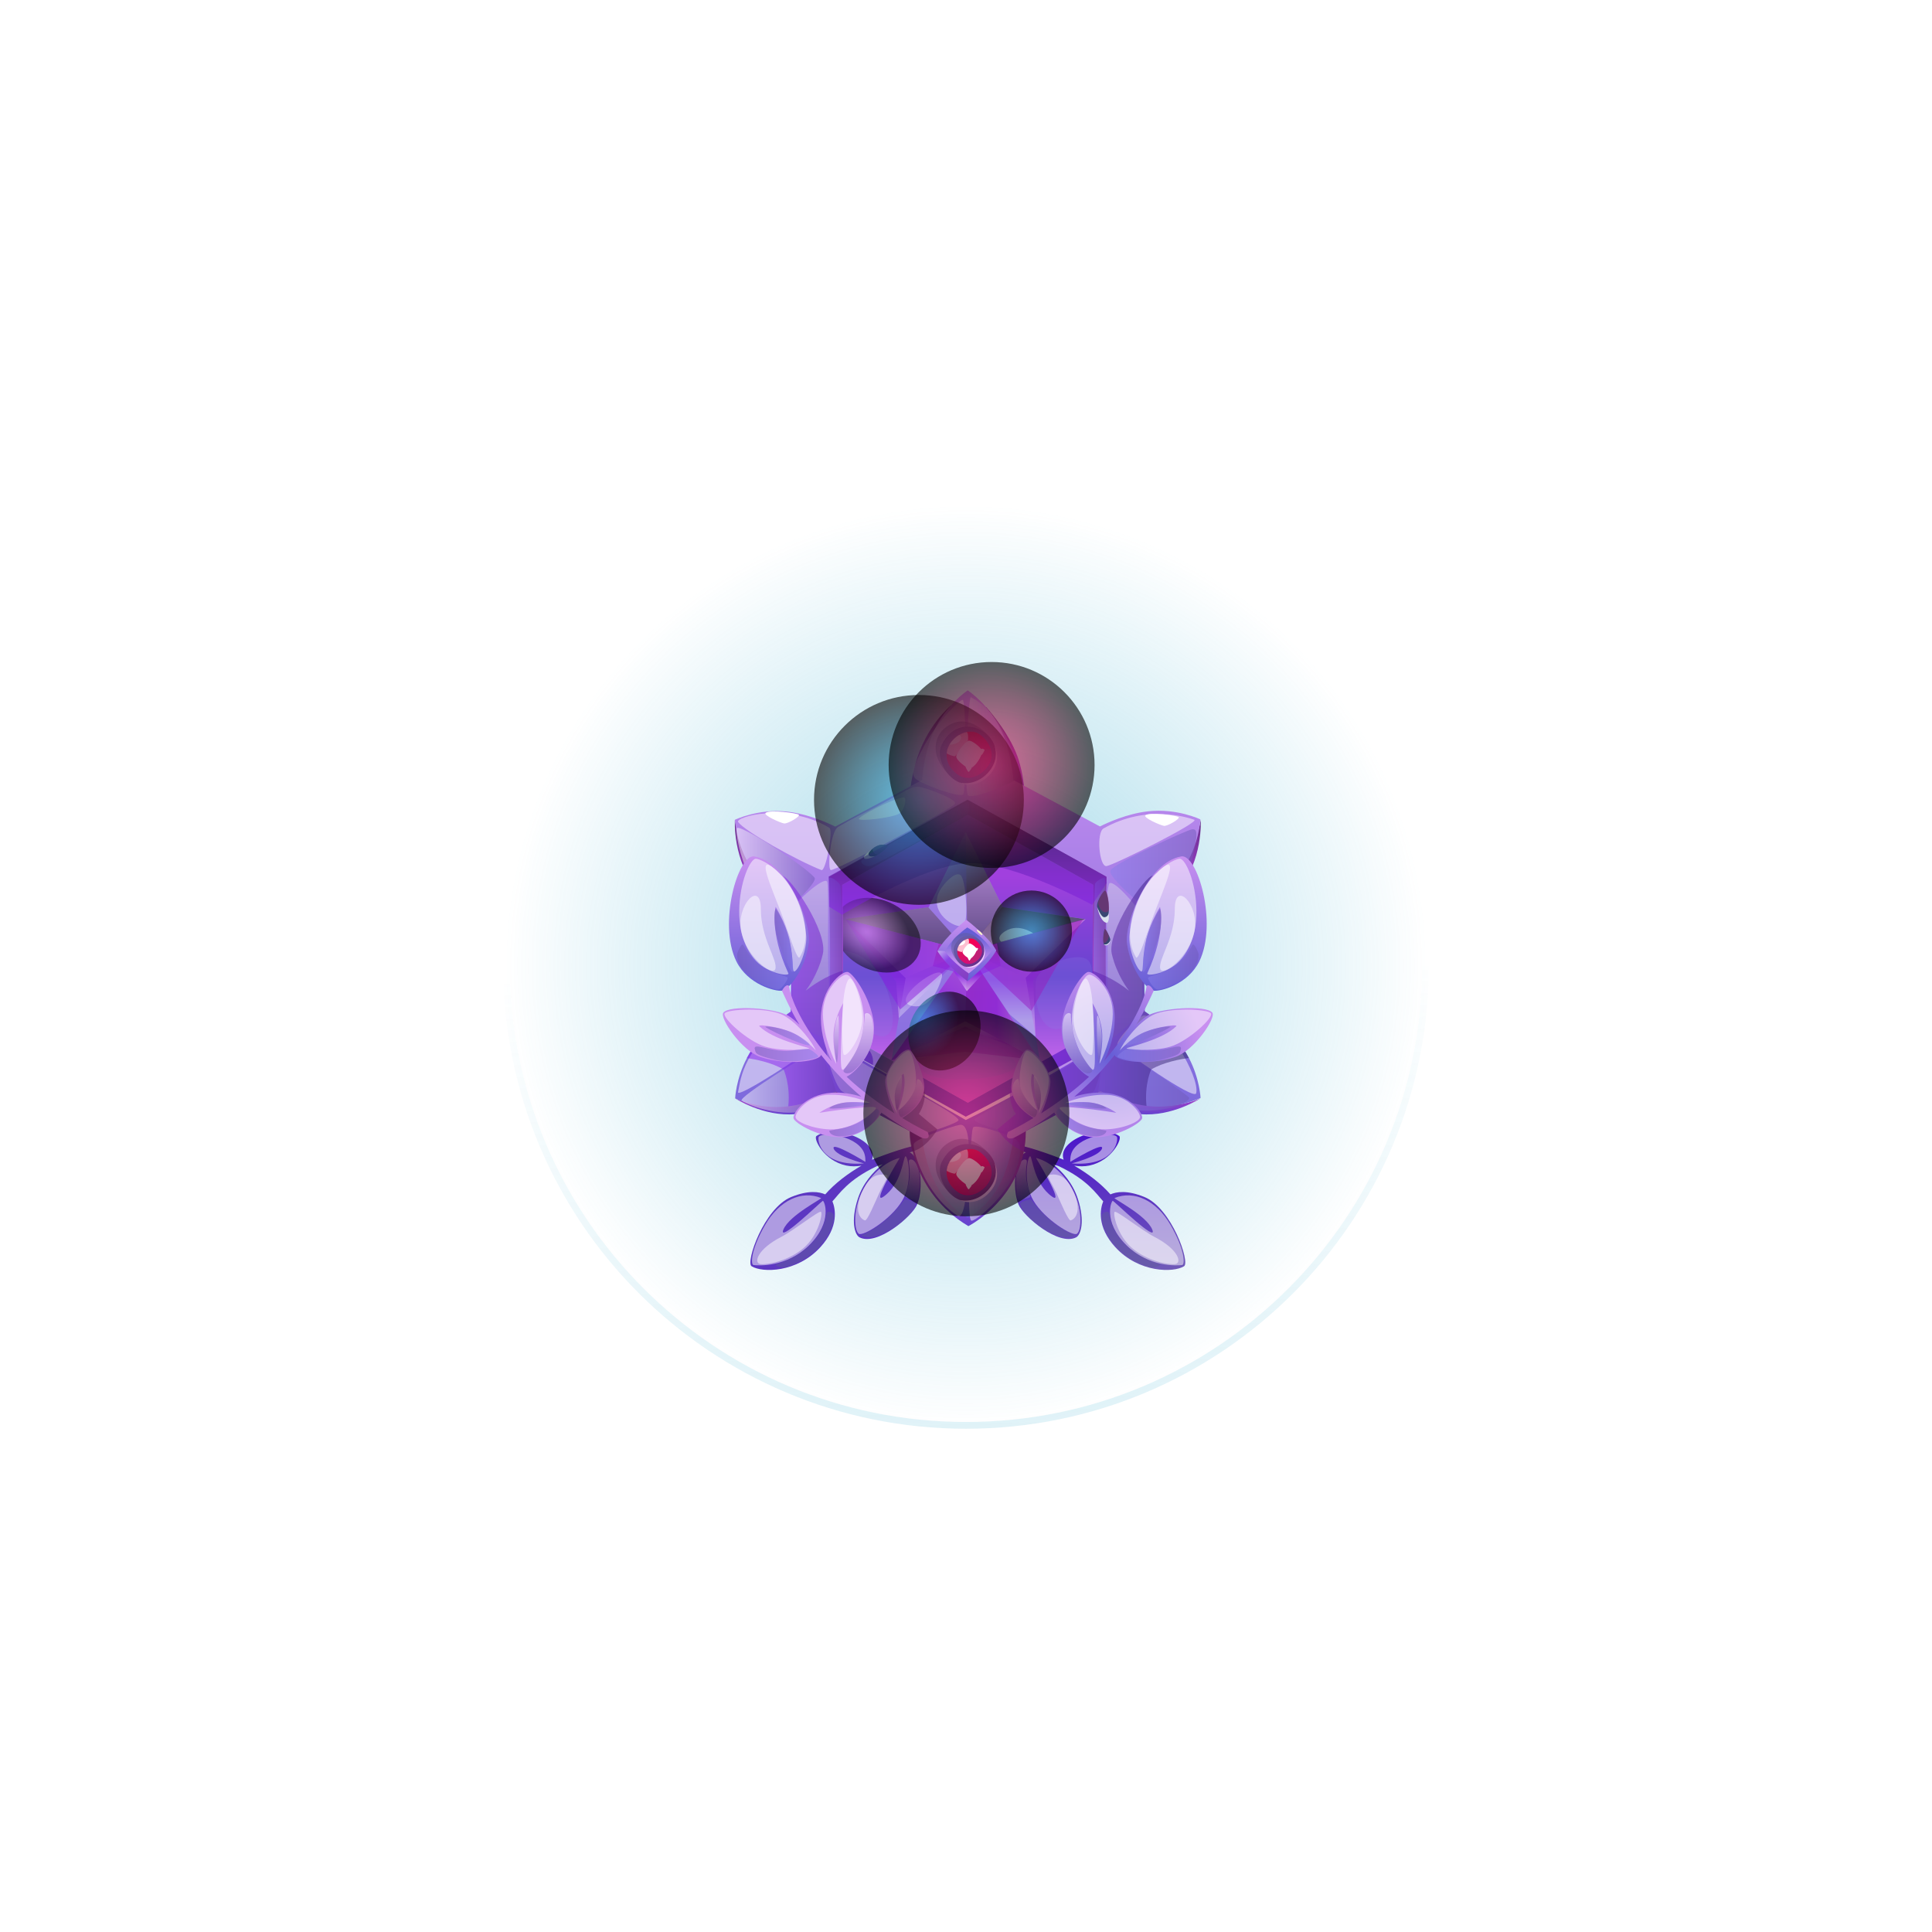 <svg width="286" height="286" viewBox="0 0 286 286" fill="none" xmlns="http://www.w3.org/2000/svg">
<g opacity="0.5" filter="url(#filter0_f_559_37636)">
<circle cx="143" cy="143" r="68" fill="url(#paint0_radial_559_37636)"/>
</g>
<g clip-path="url(#clip0_559_37636)">
<path d="M150.045 170.306L150.281 169.474C151.599 169.518 155.45 170.859 157.452 171.676C156.422 168.738 163.071 166.367 165.677 168.164C166.185 168.51 164.624 171.823 161.281 172.537C160.516 172.699 159.742 172.677 159.021 172.559C161.046 173.73 162.967 175.188 164.381 176.808C165.243 176.425 166.833 176.138 169.418 177.198C173.438 178.84 176.206 186.873 175.279 187.448C173.703 188.427 168.578 188.427 165.095 184.613C162.334 181.587 162.872 178.914 163.314 177.839C162.319 176.764 161.016 174.658 156.768 172.648C156.473 172.508 156.127 172.478 155.869 172.339C157.327 173.487 158.815 175.188 159.551 177.449C160.655 180.836 159.985 182.816 159.301 183.17C156.716 184.502 151.503 180.063 150.774 178.295C149.78 175.902 150.259 171.264 151.871 170.586C150.56 170.196 150.045 170.306 150.045 170.306Z" fill="url(#paint1_linear_559_37636)"/>
<g style="mix-blend-mode:soft-light" opacity="0.5">
<path d="M165 177.346C167.886 176.16 171.17 177.699 173.269 181.314C175.433 185.033 175.419 187.205 175.006 187.264C174.226 187.374 170.051 187.595 166.759 184.341C163.174 180.791 164.543 177.706 164.735 177.758C164.926 177.809 171.487 184.193 170.566 181.999C169.675 179.878 164.764 177.434 164.985 177.338L165 177.346Z" fill="white"/>
</g>
<g style="mix-blend-mode:soft-light" opacity="0.5">
<path d="M159.308 182.684C158.27 182.809 154.036 180.026 152.725 177.25C151.415 174.474 152.18 171.072 152.504 171.168C152.828 171.256 153.02 175.232 155.766 177.154C157.659 178.479 153.358 171.411 153.358 171.411C153.358 171.411 156.112 171.934 158.321 175.328C160.53 178.722 160.081 182.595 159.293 182.684H159.308Z" fill="white"/>
</g>
<g style="mix-blend-mode:soft-light" opacity="0.5">
<path d="M158.734 170.417C160.059 167.913 165.257 167.471 165.375 168.399C165.493 169.327 164.558 172.699 158.645 172.221C158.645 172.221 162.717 171.197 163.129 170.034C163.542 168.863 158.439 171.992 158.439 171.992C158.439 171.992 158.365 171.109 158.734 170.417Z" fill="white"/>
</g>
<g style="mix-blend-mode:soft-light" opacity="0.5">
<path d="M170.898 183.103C174.491 184.952 175.028 187.013 173.946 187.131C172.856 187.242 169.793 186.638 167.577 184.745C165.36 182.861 164.727 179.628 165.007 179.392C165.279 179.157 168.991 182.117 170.905 183.103H170.898Z" fill="white"/>
</g>
<g style="mix-blend-mode:multiply" opacity="0.5">
<path d="M163.085 180.158C163.041 179.415 163.939 179.253 164.138 179.488C164.337 179.724 164.3 184.782 171.759 187.197C171.914 187.249 171.317 187.647 170.456 187.624C169.889 187.61 167.209 186.653 165.434 184.79C163.66 182.927 163.152 181.219 163.085 180.166V180.158Z" fill="#5F5B9C"/>
</g>
<g style="mix-blend-mode:multiply" opacity="0.5">
<path d="M151.01 178.266C150.936 177.854 152.534 177.463 152.659 177.588C152.784 177.714 155.03 181.145 158.999 182.853C159.205 182.942 158.248 183.17 157.71 183.155C155.464 183.074 151.297 179.923 151.01 178.266Z" fill="#5F5B9C"/>
</g>
<g style="mix-blend-mode:soft-light" opacity="0.5">
<path d="M158.336 175.328C160.214 178.421 159.588 180.298 158.505 180.659C158.167 180.769 157.011 177.993 156.407 176.668C155.803 175.343 154.964 174.128 155.199 173.981C155.435 173.841 157.209 173.487 158.329 175.328H158.336Z" fill="white"/>
</g>
<path style="mix-blend-mode:multiply" opacity="0.5" d="M152.49 177.206C152.306 177.375 150.796 177.795 150.686 177.618C150.465 177.287 150.185 174.187 150.634 172.906C151.083 171.617 151.702 171.514 151.937 171.72C152.173 171.919 151.775 172.802 151.901 174.253C152.033 175.704 152.652 177.058 152.49 177.213V177.206Z" fill="url(#paint2_linear_559_37636)"/>
<path d="M136.497 170.306L136.261 169.474C134.943 169.518 131.092 170.859 129.09 171.676C130.12 168.738 123.471 166.367 120.865 168.164C120.357 168.51 121.918 171.823 125.261 172.537C126.026 172.699 126.8 172.677 127.521 172.559C125.496 173.73 123.574 175.188 122.161 176.808C121.299 176.425 119.709 176.138 117.124 177.198C113.104 178.84 110.336 186.873 111.263 187.448C112.839 188.427 117.964 188.427 121.447 184.613C124.208 181.587 123.67 178.914 123.228 177.839C124.222 176.764 125.526 174.658 129.774 172.648C130.069 172.508 130.415 172.478 130.673 172.339C129.215 173.487 127.727 175.188 126.991 177.449C125.887 180.836 126.557 182.816 127.241 183.17C129.826 184.502 135.039 180.063 135.768 178.295C136.762 175.902 136.283 171.264 134.671 170.586C135.981 170.196 136.497 170.306 136.497 170.306Z" fill="url(#paint3_linear_559_37636)"/>
<g style="mix-blend-mode:soft-light" opacity="0.5">
<path d="M121.542 177.346C118.656 176.16 115.372 177.699 113.273 181.314C111.109 185.033 111.123 187.205 111.536 187.264C112.316 187.374 116.491 187.595 119.782 184.341C123.368 180.791 121.999 177.706 121.807 177.758C121.616 177.809 115.055 184.193 115.976 181.999C116.867 179.878 121.778 177.434 121.557 177.338L121.542 177.346Z" fill="white"/>
</g>
<g style="mix-blend-mode:soft-light" opacity="0.5">
<path d="M127.234 182.684C128.272 182.809 132.506 180.026 133.817 177.25C135.127 174.474 134.362 171.072 134.038 171.168C133.714 171.256 133.522 175.232 130.776 177.154C128.883 178.479 133.183 171.411 133.183 171.411C133.183 171.411 130.43 171.934 128.221 175.328C126.012 178.722 126.461 182.595 127.249 182.684H127.234Z" fill="white"/>
</g>
<g style="mix-blend-mode:soft-light" opacity="0.5">
<path d="M127.808 170.417C126.483 167.913 121.285 167.471 121.167 168.399C121.049 169.327 121.984 172.699 127.897 172.221C127.897 172.221 123.825 171.197 123.412 170.034C123 168.863 128.103 171.992 128.103 171.992C128.103 171.992 128.176 171.109 127.808 170.417Z" fill="white"/>
</g>
<g style="mix-blend-mode:soft-light" opacity="0.5">
<path d="M115.644 183.103C112.051 184.952 111.514 187.013 112.596 187.131C113.686 187.242 116.749 186.638 118.965 184.745C121.181 182.861 121.815 179.628 121.535 179.392C121.262 179.157 117.551 182.117 115.637 183.103H115.644Z" fill="white"/>
</g>
<g style="mix-blend-mode:multiply" opacity="0.5">
<path d="M123.464 180.158C123.508 179.415 122.61 179.253 122.411 179.488C122.205 179.724 122.249 184.782 114.79 187.197C114.636 187.249 115.232 187.647 116.094 187.624C116.66 187.61 119.341 186.653 121.115 184.79C122.89 182.927 123.398 181.219 123.464 180.166V180.158Z" fill="#5F5B9C"/>
</g>
<g style="mix-blend-mode:multiply" opacity="0.5">
<path d="M135.532 178.266C135.606 177.854 134.008 177.463 133.883 177.588C133.758 177.714 131.512 181.145 127.543 182.853C127.337 182.942 128.294 183.17 128.832 183.155C131.078 183.074 135.245 179.923 135.532 178.266Z" fill="#5F5B9C"/>
</g>
<g style="mix-blend-mode:soft-light" opacity="0.5">
<path d="M128.206 175.328C126.328 178.421 126.954 180.298 128.037 180.659C128.375 180.769 129.531 177.993 130.135 176.668C130.739 175.343 131.578 174.128 131.343 173.981C131.107 173.841 129.332 173.487 128.213 175.328H128.206Z" fill="white"/>
</g>
<path style="mix-blend-mode:multiply" opacity="0.5" d="M134.06 177.206C134.244 177.375 135.753 177.795 135.864 177.618C136.085 177.287 136.364 174.187 135.915 172.906C135.466 171.617 134.847 171.514 134.612 171.72C134.376 171.919 134.774 172.802 134.649 174.253C134.516 175.704 133.898 177.058 134.06 177.213V177.206Z" fill="url(#paint4_linear_559_37636)"/>
<path d="M143.271 165.329C156.239 165.329 166.752 154.816 166.752 141.848C166.752 128.879 156.239 118.367 143.271 118.367C130.303 118.367 119.79 128.879 119.79 141.848C119.79 154.816 130.303 165.329 143.271 165.329Z" fill="url(#paint5_linear_559_37636)"/>
<g style="mix-blend-mode:multiply" opacity="0.2">
<path d="M129.605 143.431C132.535 147.186 133.448 154.903 129.605 153.194C125.761 151.486 122.787 140.206 125.194 140.758C127.602 141.31 128.773 142.363 129.605 143.431Z" fill="#8680E8"/>
</g>
<g style="mix-blend-mode:multiply" opacity="0.2">
<path d="M136.887 158.731C139.582 160.985 152.902 159.424 149.979 156.824C147.056 154.225 143.61 152.532 141.342 153.445C139.074 154.358 135.591 157.649 136.887 158.731Z" fill="#8680E8"/>
</g>
<g style="mix-blend-mode:multiply" opacity="0.2">
<path d="M153.344 145.272C152.887 150.639 155.383 154.004 158.226 151.479C161.06 148.953 162.496 143.659 161.097 142.179C159.698 140.699 153.55 142.886 153.344 145.272Z" fill="#8680E8"/>
</g>
<path d="M160.714 136.075L154.33 135.147L152.585 134.897L148.44 134.293L142.954 123.175L137.469 134.293L125.194 136.075L134.074 144.734L131.976 156.957L142.954 151.184L153.933 156.957L151.834 144.734L160.714 136.075Z" fill="url(#paint6_linear_559_37636)"/>
<path d="M125.128 136.075L143.212 140.802L134.008 144.734L125.128 136.075Z" fill="url(#paint7_linear_559_37636)"/>
<path d="M160.655 136.075L143.212 140.802L151.768 144.734L160.655 136.075Z" fill="url(#paint8_linear_559_37636)"/>
<path style="mix-blend-mode:multiply" opacity="0.5" d="M142.888 151.184L143.212 140.802L131.917 156.957L142.888 151.184Z" fill="url(#paint9_linear_559_37636)"/>
<path style="mix-blend-mode:multiply" opacity="0.5" d="M153.867 156.957L143.212 140.802L142.888 151.184L153.867 156.957Z" fill="url(#paint10_linear_559_37636)"/>
<path style="mix-blend-mode:color-dodge" opacity="0.5" d="M142.954 123.175L143.212 140.802L148.44 134.293L142.954 123.175Z" fill="url(#paint11_linear_559_37636)"/>
<path style="mix-blend-mode:color-dodge" opacity="0.5" d="M160.655 136.075L143.212 140.802L148.381 134.293L160.655 136.075Z" fill="url(#paint12_linear_559_37636)"/>
<path style="mix-blend-mode:color-dodge" opacity="0.5" d="M160.655 136.075L143.212 140.802L148.381 134.293L160.655 136.075Z" fill="url(#paint13_linear_559_37636)"/>
<path style="mix-blend-mode:color-dodge" opacity="0.5" d="M137.403 134.293L143.212 140.802L125.128 136.075L137.403 134.293Z" fill="url(#paint14_linear_559_37636)"/>
<g style="mix-blend-mode:color-dodge" opacity="0.8">
<path d="M148.381 138.159C147.468 138.932 148.248 139.433 148.248 139.433L152.946 138.159C152.946 138.159 150.487 136.369 148.381 138.159Z" fill="white"/>
</g>
<path style="mix-blend-mode:multiply" opacity="0.3" d="M125.128 136.075L143.212 140.802L133.051 150.698L132.653 145.308L125.128 136.075Z" fill="url(#paint15_linear_559_37636)"/>
<path style="mix-blend-mode:multiply" opacity="0.3" d="M160.655 136.075L143.212 140.802L149.368 150.08L153.285 153.437L152.946 145.139L160.655 136.075Z" fill="url(#paint16_linear_559_37636)"/>
<path style="mix-blend-mode:multiply" opacity="0.3" d="M131.976 156.957L143.212 140.802L153.933 156.957L142.954 151.184L131.976 156.957Z" fill="url(#paint17_linear_559_37636)"/>
<g style="mix-blend-mode:soft-light" opacity="0.4">
<path d="M138.868 132.371C137.697 135.611 142.144 137.872 142.748 136.87C143.345 135.876 142.969 130.317 142.218 129.566C141.467 128.815 139.346 131.046 138.875 132.371H138.868Z" fill="#F7FFFF"/>
</g>
<g style="mix-blend-mode:soft-light" opacity="0.4">
<path d="M135.23 148.953C137.594 149.277 138.919 146.582 139.413 144.727C140.215 141.745 130.93 148.364 135.23 148.953Z" fill="#F7FFFF"/>
</g>
<path style="mix-blend-mode:multiply" opacity="0.5" d="M142.888 151.184L133.301 156.228L139.118 153.673L142.895 151.994L146.408 153.673L149.905 154.873L142.888 151.184Z" fill="url(#paint18_linear_559_37636)"/>
<path style="mix-blend-mode:multiply" opacity="0.5" d="M125.194 136.075L133.264 149.432L143.212 140.802L131.917 156.957L142.837 155.698L153.867 156.957L143.212 140.802L152.674 149.638L160.324 136.075L143.212 140.802L125.194 136.075Z" fill="url(#paint19_linear_559_37636)"/>
<path style="mix-blend-mode:color-dodge" opacity="0.6" d="M152.681 143.843C155.999 143.843 158.689 141.153 158.689 137.835C158.689 134.516 155.999 131.826 152.681 131.826C149.363 131.826 146.673 134.516 146.673 137.835C146.673 141.153 149.363 143.843 152.681 143.843Z" fill="url(#paint20_radial_559_37636)"/>
<path style="mix-blend-mode:color-dodge" opacity="0.6" d="M144.368 155.035C142.822 157.973 139.523 159.276 137.012 157.944C134.494 156.618 133.714 153.157 135.26 150.227C136.806 147.296 140.105 145.986 142.616 147.318C145.134 148.644 145.914 152.105 144.368 155.035Z" fill="url(#paint21_radial_559_37636)"/>
<path style="mix-blend-mode:color-dodge" opacity="0.5" d="M135.834 141.575C134.509 144.093 130.768 144.727 127.484 142.996C124.2 141.266 122.617 137.82 123.943 135.302C125.268 132.784 129.009 132.15 132.292 133.881C135.576 135.611 137.16 139.057 135.834 141.575Z" fill="url(#paint22_radial_559_37636)"/>
<path style="mix-blend-mode:multiply" opacity="0.5" d="M138.986 139.653L138.08 143.004L141.18 143.814L143.124 146.729L145.502 144.138L148.138 143.004L147.586 139.653L143.138 140.994L138.986 139.653Z" fill="url(#paint23_linear_559_37636)"/>
<path d="M147.49 140.677C146.378 142.783 143.219 145.242 143.219 145.242C143.219 145.242 139.972 142.856 138.779 140.78C139.891 138.674 143.043 136.163 143.043 136.163C143.043 136.163 146.29 138.601 147.483 140.684L147.49 140.677Z" fill="url(#paint24_linear_559_37636)"/>
<path style="mix-blend-mode:multiply" opacity="0.5" d="M138.779 140.773C139.972 142.849 143.219 145.235 143.219 145.235L143.404 144.093C141.386 142.798 139.891 140.809 139.891 140.809C139.891 140.809 139.398 140.736 138.779 140.773Z" fill="url(#paint25_linear_559_37636)"/>
<path d="M143.411 144.093C143.411 144.093 140.812 142.319 139.899 140.809C139.899 140.809 140.731 139.064 143.183 137.297C143.183 137.297 145.635 138.623 146.849 140.677C146.849 140.677 145.804 142.26 143.411 144.093Z" fill="url(#paint26_linear_559_37636)"/>
<path d="M145.414 138.402C145.333 138.578 144.479 137.754 144.604 137.651C144.729 137.548 145.517 138.181 145.414 138.402Z" fill="url(#paint27_linear_559_37636)"/>
<path d="M141.298 140.007C140.554 141.553 142.903 144.734 145.045 142.319C147.416 139.639 142.918 136.671 141.298 140.007Z" fill="url(#paint28_linear_559_37636)"/>
<path d="M141.909 139.992C141.445 140.92 141.791 141.862 142.63 142.437C143.595 143.099 144.78 142.319 145.193 141.502C145.782 140.346 144.663 139.138 143.97 138.939C143.278 138.74 142.233 139.329 141.901 139.985L141.909 139.992Z" fill="url(#paint29_linear_559_37636)"/>
<g style="mix-blend-mode:multiply" opacity="0.4">
<path d="M141.747 140.809C141.71 140.957 141.747 141.767 142.365 142.194C142.984 142.613 143.418 142.687 143.47 142.621C143.514 142.555 143.514 141.988 143.484 141.958C143.455 141.929 142.976 141.693 142.741 141.376C142.505 141.052 142.432 140.942 142.365 140.935C142.299 140.935 141.776 140.714 141.754 140.809H141.747Z" fill="#B82774"/>
</g>
<g style="mix-blend-mode:soft-light">
<path d="M142.49 140.89C142.402 141.266 143.477 141.965 143.573 141.951C144.037 141.884 144.596 140.861 144.604 140.53C144.604 140.309 143.742 139.58 143.47 139.668C143.19 139.757 142.557 140.596 142.49 140.89Z" fill="white"/>
</g>
<g style="mix-blend-mode:multiply" opacity="0.8">
<path d="M143.573 141.958C143.448 142.01 143.492 142.591 143.536 142.599C144.022 142.658 144.523 142.385 145.009 141.752C145.406 141.237 145.369 140.544 145.2 140.331C145.141 140.25 144.604 140.449 144.604 140.537C144.589 141.089 143.993 141.781 143.573 141.958Z" fill="#B82774"/>
</g>
<path opacity="0.75" d="M141.71 140.677C141.71 140.765 142.343 140.971 142.395 140.92C142.476 140.832 143.44 139.698 143.44 139.624C143.44 139.514 143.477 138.961 143.308 138.954C143.256 138.954 142.557 139.16 142.137 139.661C141.717 140.162 141.717 140.566 141.71 140.677Z" fill="white"/>
<path d="M141.909 139.992C141.909 139.992 142.211 139.484 142.733 139.19C142.733 139.19 143.021 139.278 142.792 139.639C142.571 140 141.901 139.992 141.901 139.992H141.909Z" fill="white"/>
<path d="M143.249 141.781C143.249 141.781 143.433 142.216 143.492 142.201C143.551 142.186 143.764 141.877 143.735 141.877C143.705 141.877 143.286 141.708 143.249 141.781Z" fill="white"/>
<path d="M144.515 140.353C144.434 140.456 144.508 140.809 144.552 140.817C144.596 140.832 144.81 140.427 144.788 140.404C144.758 140.382 144.596 140.257 144.515 140.353Z" fill="white"/>
<path d="M142.77 143.07C142.77 143.07 143.934 143.431 145.038 142.312C146.054 141.288 145.635 140.147 145.59 140.036C145.59 140.036 146.341 141.384 145.023 142.613C143.889 143.674 142.763 143.07 142.763 143.07H142.77Z" fill="#F0CFFF"/>
<g style="mix-blend-mode:multiply" opacity="0.5">
<path d="M142.365 142.864C141.732 142.061 141.202 140.655 142.299 139.521C143.396 138.387 144.78 139.219 145.259 139.44C145.259 139.44 143.602 137.179 141.695 138.527C140.76 139.182 140.664 140.279 140.952 141.045C141.364 142.157 142.365 142.864 142.365 142.864Z" fill="#5F5B9C"/>
</g>
<path d="M120.909 135.051V137.54C120.909 137.54 116.027 136.288 112.206 131.848C108.392 127.408 108.789 121.349 108.789 121.349C108.789 121.356 108.789 121.363 108.789 121.371C108.833 121.68 109.349 125.03 111.867 128.8C112.375 129.559 113.016 130.251 113.73 130.884C114.923 131.944 116.307 132.82 117.537 133.49C119.392 134.499 120.902 135.044 120.902 135.044L120.909 135.051Z" fill="url(#paint30_linear_559_37636)"/>
<path d="M140.738 104.465C140.738 104.465 137.042 107.454 135.503 113.102C133.964 118.757 135.171 119.692 135.171 119.692H151.768C151.768 119.692 151.901 116.172 150.833 112.616C149.765 109.052 146.629 105.385 145.981 104.686L140.745 104.472L140.738 104.465Z" fill="url(#paint31_linear_559_37636)"/>
<path d="M108.826 162.59C108.826 162.59 115.784 166.006 124.672 160.852L126.601 161.92C126.601 161.92 122.411 164.526 117.713 164.931C113.016 165.336 108.826 162.59 108.826 162.59Z" fill="url(#paint32_linear_559_37636)"/>
<path d="M177.745 121.349C177.745 121.349 178.143 127.408 174.329 131.848C170.515 136.288 165.626 137.54 165.626 137.54V135.051C165.626 135.051 172.017 132.754 174.66 128.807C177.304 124.853 177.745 121.356 177.745 121.356V121.349Z" fill="url(#paint33_linear_559_37636)"/>
<path d="M177.716 162.59C177.716 162.59 170.758 166.006 161.87 160.852L159.941 161.92C159.941 161.92 164.131 164.526 168.829 164.931C173.526 165.336 177.716 162.59 177.716 162.59Z" fill="url(#paint34_linear_559_37636)"/>
<path d="M134.671 167.435C134.671 167.435 134.656 176.329 143.352 181.506C143.352 181.506 151.849 177.22 151.849 167.435H134.678H134.671Z" fill="url(#paint35_linear_559_37636)"/>
<path d="M176 156.603C175.743 156.117 175.455 155.624 175.117 155.138C173.055 152.156 169.881 149.984 169.462 149.704C169.359 144.513 169.359 139.329 169.462 134.138C169.808 133.903 171.649 132.644 173.401 130.781C173.997 130.148 174.579 129.455 175.095 128.704C177.547 125.141 177.694 121.297 177.694 121.297C177.694 121.297 174.233 119.618 169.933 120.104C166.833 120.45 163.88 121.812 162.828 122.343C158.564 120.038 154.279 117.763 150.008 115.465C149.92 114.28 149.559 111.062 148.271 108.235C146.474 104.303 143.256 102.197 143.256 102.197C143.256 102.197 140.039 104.303 138.242 108.235C136.953 111.055 136.6 114.273 136.504 115.465C132.219 117.77 127.919 120.053 123.641 122.365C123.383 122.232 123.008 122.055 122.551 121.857C121.13 121.238 118.877 120.406 116.543 120.148C112.243 119.677 108.789 121.356 108.789 121.356C108.789 121.356 108.826 122.269 109.15 123.624C109.489 125.038 110.144 126.937 111.403 128.756C111.904 129.478 112.471 130.155 113.045 130.766C113.281 131.016 113.509 131.252 113.745 131.48C115.306 133.004 116.786 134.006 117.065 134.19C117.169 139.381 117.169 144.565 117.065 149.756C116.602 150.065 113.465 152.23 111.433 155.19C111.101 155.668 110.814 156.147 110.564 156.626C108.944 159.711 108.826 162.597 108.826 162.597C108.826 162.597 112.287 164.276 116.587 163.79C116.624 163.79 116.66 163.783 116.697 163.775C119.753 163.407 122.647 162.074 123.692 161.551C127.963 163.856 132.248 166.131 136.519 168.429C136.556 168.775 136.622 169.29 136.74 169.931C136.975 171.197 137.417 172.942 138.249 174.754C140.046 178.686 143.264 180.254 143.264 180.254C143.264 180.254 146.481 178.686 148.278 174.754C149.081 173.001 149.522 171.315 149.758 170.063C149.89 169.364 149.964 168.797 150.001 168.429C154.294 166.124 158.586 163.841 162.872 161.522C163.91 162.037 166.723 163.326 169.712 163.709C169.793 163.716 169.881 163.731 169.97 163.738C174.27 164.21 177.723 162.531 177.723 162.531C177.723 162.531 177.605 159.674 175.993 156.596L176 156.603ZM150.214 159.394C147.895 160.683 145.583 161.971 143.264 163.274C140.9 161.949 138.536 160.631 136.173 159.313C132.337 157.178 128.5 155.05 124.679 152.892C124.745 149.829 124.775 146.759 124.789 143.696C124.804 139.462 124.767 135.228 124.679 131.002C130.857 127.512 137.079 124.095 143.271 120.62C149.463 124.095 155.678 127.512 161.863 131.002C161.775 135.243 161.738 139.484 161.753 143.733C161.76 146.788 161.797 149.837 161.863 152.892C157.99 155.079 154.102 157.237 150.222 159.394H150.214Z" fill="url(#paint36_linear_559_37636)"/>
<g style="mix-blend-mode:soft-light" opacity="0.5">
<path d="M109.275 121.695C110.299 123.094 117.986 127.379 121.601 128.8C122.242 129.05 123.39 122.91 122.787 122.549C116.403 118.69 108.738 120.966 109.275 121.695Z" fill="white"/>
</g>
<path d="M143.264 118.411C136.431 122.225 129.546 125.965 122.728 129.794C122.927 137.886 122.927 145.986 122.728 154.078C129.553 157.914 136.431 161.647 143.264 165.461C150.097 161.647 156.981 157.907 163.807 154.078C163.608 145.986 163.608 137.886 163.807 129.794C156.981 125.958 150.104 122.225 143.264 118.411ZM161.856 152.885C155.671 156.375 149.456 159.792 143.264 163.267C137.071 159.792 130.857 156.375 124.672 152.885C124.819 145.588 124.819 138.291 124.672 130.994C130.849 127.504 137.071 124.088 143.264 120.612C149.456 124.088 155.671 127.504 161.856 130.994C161.708 138.291 161.708 145.588 161.856 152.885Z" fill="url(#paint37_linear_559_37636)"/>
<g style="mix-blend-mode:soft-light" opacity="0.5">
<path d="M122.985 128.8C123.957 128.8 139.737 120.347 141.298 119.073C142.144 118.381 136.615 116.482 135.989 116.459C134.774 116.415 134.155 117.1 129.782 119.397C126.939 120.885 126.881 120.782 124.097 122.387C122.875 123.094 122.47 128.8 122.985 128.793V128.8Z" fill="white"/>
</g>
<path style="mix-blend-mode:multiply" opacity="0.5" d="M149.78 167.803C150.354 168.105 152.092 166.971 156.171 164.821C160.221 162.685 161.362 162.177 161.878 161.574C162.481 160.859 164.131 154.63 162.835 155.249C159.197 156.979 156.201 158.952 152.902 160.859C149.662 162.73 143.978 165.483 144.25 165.807C144.869 166.558 149.338 167.582 149.78 167.818V167.803Z" fill="url(#paint38_linear_559_37636)"/>
<g style="mix-blend-mode:soft-light" opacity="0.5">
<path d="M137.108 167.766C136.637 168.002 134.987 167.148 130.717 164.939C127.882 163.473 127.448 163.157 124.672 161.574C123.582 160.948 121.447 154.129 122.713 154.534C123.714 154.858 127.683 157.421 131.122 159.313C134.281 161.051 141.828 165.034 141.887 165.8C141.924 166.249 137.447 167.604 137.115 167.766H137.108Z" fill="white"/>
</g>
<path style="mix-blend-mode:multiply" opacity="0.5" d="M124.407 131.134C124.333 130.575 122.713 129.551 122.728 130.03C122.941 137.938 122.787 152.009 122.934 153.864C122.934 153.931 124.289 153.342 124.414 152.679C124.672 151.331 124.679 144.086 124.672 140.544C124.672 137.01 124.672 133.093 124.414 131.134H124.407Z" fill="url(#paint39_linear_559_37636)"/>
<path style="mix-blend-mode:multiply" opacity="0.5" d="M162.077 130.965C161.767 138.048 161.848 150.809 162.077 152.988C162.099 153.194 163.799 154.137 163.792 153.783C163.689 149.785 163.667 145.338 163.652 141.332C163.637 137.467 163.733 131.061 163.557 129.949C163.534 129.794 162.106 130.391 162.084 130.958L162.077 130.965Z" fill="url(#paint40_linear_559_37636)"/>
<path style="mix-blend-mode:multiply" opacity="0.5" d="M143.264 118.691C143.588 118.595 143.455 120.421 143.102 120.62C139.707 122.49 129.774 127.858 129.163 128.093C127.992 128.55 127.175 127.563 127.632 127.305C130.165 125.877 132.712 124.375 135.26 122.939C137.69 121.577 142.63 118.882 143.264 118.691Z" fill="url(#paint41_linear_559_37636)"/>
<path style="mix-blend-mode:multiply" opacity="0.5" d="M117.515 150.809C117.728 151.515 122.072 154.277 122.323 153.342C123.17 150.212 122.595 145.389 122.573 141.443C122.551 137.835 122.698 131.009 122.426 130.501C121.984 129.698 117.618 133.594 117.331 134.573C117.205 134.985 117.161 134.521 117.227 139.212C117.301 144.049 117.139 149.564 117.515 150.809Z" fill="url(#paint42_linear_559_37636)"/>
<path style="mix-blend-mode:multiply" opacity="0.5" d="M164.278 153.886C164.374 154.129 168.247 150.816 168.829 149.785C169.123 149.262 169.086 145.456 169.101 141.023C169.116 136.524 169.226 136.126 169.005 135.449C168.733 134.61 164.455 129.603 164.146 130.928C163.453 133.925 164.013 138.166 163.976 142.083C163.939 145.897 163.836 152.789 164.278 153.886Z" fill="url(#paint43_linear_559_37636)"/>
<path d="M122.72 154.085L142.962 165.8C142.962 165.8 152.593 161.154 163.799 154.085C163.799 154.085 149.596 161.92 142.962 165.307C142.962 165.307 138.286 162.715 122.713 154.085H122.72Z" fill="white"/>
<path d="M131.306 125.126C130.142 124.787 129.229 125.501 128.743 126.054C128.25 126.613 128.545 126.959 129.178 126.871C129.811 126.775 131.799 125.266 131.313 125.126H131.306Z" fill="#394773"/>
<path style="mix-blend-mode:multiply" opacity="0.5" d="M131.306 125.126C130.518 124.839 129.546 125.317 129.244 125.582C128.942 125.848 129.568 126.643 129.98 126.495C130.393 126.341 131.667 125.258 131.306 125.126Z" fill="url(#paint44_linear_559_37636)"/>
<path d="M129.023 125.774C129.023 125.774 127.742 126.584 127.904 127.011C128.059 127.438 129.598 126.716 129.598 126.716C129.598 126.716 128.795 126.952 128.604 126.591C128.412 126.223 129.023 125.774 129.023 125.774Z" fill="white"/>
<path d="M163.52 137.57C163.328 137.953 163.196 139.734 163.483 139.86C163.77 139.992 164.411 139.433 164.366 139.079C164.322 138.726 163.645 137.312 163.512 137.562L163.52 137.57Z" fill="#394773"/>
<path d="M162.43 134.286C162.57 134.934 163.424 136.598 163.858 136.001C164.455 135.177 164.006 131.981 163.579 131.856C163.409 131.804 162.238 133.454 162.423 134.293L162.43 134.286Z" fill="#394773"/>
<g style="mix-blend-mode:multiply" opacity="0.5">
<path d="M163.336 139.44C163.468 140.029 164.278 138.88 164.123 138.483C163.969 138.085 163.601 137.334 163.52 137.57C163.439 137.813 163.262 139.116 163.336 139.44Z" fill="#912774"/>
</g>
<path d="M163.417 139.793C163.417 139.793 163.711 139.911 164.042 139.661C164.308 139.462 164.403 139.167 164.352 139.005C164.352 139.005 164.44 139.44 164.131 139.727C163.645 140.176 163.417 139.786 163.417 139.786V139.793Z" fill="#DAE1EF"/>
<g style="mix-blend-mode:multiply" opacity="0.5">
<path d="M162.562 133.8C162.975 135.331 164.079 135.258 164.16 134.632C164.241 134.006 163.969 131.767 163.579 131.848C163.188 131.929 162.474 133.461 162.562 133.792V133.8Z" fill="#912774"/>
</g>
<path d="M162.43 134.286C162.43 134.286 162.975 135.817 163.498 135.78C164.013 135.744 164.131 135.199 164.131 135.199C164.131 135.199 164.278 136.752 163.741 136.598C162.813 136.325 162.43 134.286 162.43 134.286Z" fill="#DAE1EF"/>
<path d="M127.131 121.223C127.116 121.614 131.792 121.12 133.021 120.494C133.986 120.001 134.251 117.962 133.795 118.028C131.873 118.293 127.138 120.87 127.124 121.223H127.131Z" fill="white"/>
<g style="mix-blend-mode:soft-light" opacity="0.5">
<path d="M128.044 154.785C129.612 156.132 129.193 157.671 129.193 157.671L133.058 159.806C133.058 159.806 137.601 160.329 135.473 158.915L128.051 154.777L128.044 154.785Z" fill="white"/>
</g>
<g style="mix-blend-mode:soft-light" opacity="0.5">
<path d="M120.511 154.785C120.136 155.484 108.988 162.789 109.26 161.655C109.533 160.513 109.776 155.484 115.961 151.346C116.808 150.779 121.13 153.629 120.511 154.785Z" fill="white"/>
</g>
<g style="mix-blend-mode:soft-light" opacity="0.5">
<path d="M163.365 122.63C162.261 123.248 162.724 128.336 163.792 128.211C164.86 128.086 177.723 121.665 176.788 121.349C175.853 121.032 169.837 119 163.365 122.63Z" fill="white"/>
</g>
<g style="mix-blend-mode:soft-light" opacity="0.5">
<path d="M169.329 150.323C168.718 150.323 164.816 154.181 165.478 154.785C166.141 155.389 176.788 163.002 177.075 161.831C177.672 159.394 172.311 150.33 169.322 150.323H169.329Z" fill="white"/>
</g>
<path d="M113.34 120.34C112.949 120.686 115.585 121.835 116.086 121.901C116.587 121.967 118.494 120.87 118.251 120.612C118.015 120.362 113.914 119.824 113.332 120.34H113.34Z" fill="white"/>
<path d="M169.565 120.693C169.175 121.039 171.811 122.188 172.311 122.254C172.812 122.321 174.719 121.223 174.476 120.966C174.24 120.715 170.139 120.178 169.557 120.693H169.565Z" fill="white"/>
<path style="mix-blend-mode:multiply" opacity="0.5" d="M120.57 129.912C118.914 127.99 109.246 121.768 109.062 122.63C108.878 123.491 109.533 126.687 110.785 129.448C112.036 132.209 115.917 134.978 116.359 134.757C116.808 134.536 121.115 130.553 120.57 129.919V129.912Z" fill="url(#paint45_linear_559_37636)"/>
<path style="mix-blend-mode:multiply" opacity="0.5" d="M164.374 128.918C164.146 129.964 169.248 134.337 170.073 134.61C170.603 134.786 175.581 130.862 176.449 127.291C177.443 123.204 177.208 122.674 176.449 122.77C175.691 122.873 164.58 127.924 164.366 128.911L164.374 128.918Z" fill="url(#paint46_linear_559_37636)"/>
<path style="mix-blend-mode:multiply" opacity="0.5" d="M120.909 155.484C119.922 155.757 109.275 162.42 109.798 162.914C110.321 163.407 114.952 165.395 119.12 164.467C123.287 163.54 123.876 162.634 123.891 162.413C123.979 161.235 121.557 155.3 120.902 155.484H120.909Z" fill="url(#paint47_linear_559_37636)"/>
<path style="mix-blend-mode:multiply" opacity="0.5" d="M162.658 162.737C163.461 163.031 167.076 164.769 170.964 164.372C174.859 163.974 176.273 162.766 176.008 162.45C175.743 162.141 166.237 154.998 164.374 155.47C163.439 155.705 162.135 162.538 162.658 162.73V162.737Z" fill="url(#paint48_linear_559_37636)"/>
<g style="mix-blend-mode:soft-light" opacity="0.5">
<path d="M142.1 166.514C140.952 166.698 135.525 168.576 135.275 169.327C135.024 170.078 136.858 176.72 141.703 179.945C143.043 180.836 143.219 174.054 143.352 172.272C143.485 170.49 143.595 166.286 142.1 166.514Z" fill="white"/>
</g>
<path style="mix-blend-mode:multiply" opacity="0.5" d="M144.022 166.963C143.617 168.289 143.08 180.615 143.801 180.703C144.515 180.799 148.771 177.103 150.133 173.833C151.577 170.365 151.164 168.966 150.001 168.429C148.838 167.891 144.243 166.22 144.022 166.963Z" fill="url(#paint49_linear_559_37636)"/>
<g style="mix-blend-mode:soft-light" opacity="0.5">
<path d="M135.473 115.208C136.166 116.025 142.196 118.197 142.594 117.571C142.999 116.945 143.043 103.559 142.505 103.603C141.968 103.648 138.713 106.858 136.791 110.429C134.87 114 134.995 114.648 135.466 115.2L135.473 115.208Z" fill="white"/>
</g>
<path style="mix-blend-mode:multiply" opacity="0.5" d="M143.264 117.682C143.801 118.573 150.627 115.605 150.848 115.075C151.069 114.538 149.088 105.908 143.713 103.206C143.345 103.022 142.726 116.791 143.264 117.682Z" fill="url(#paint50_linear_559_37636)"/>
<path style="mix-blend-mode:multiply" opacity="0.5" d="M138.772 167.184C138.772 167.184 137.285 169.85 135.105 170.439C134.509 168.915 134.708 167.788 134.671 167.442C130.393 165.145 127.956 163.856 123.685 161.551C122.647 162.074 119.746 163.407 116.69 163.775C117.036 160.565 116.005 158.334 116.005 158.334C114.297 157.288 111.801 156.81 110.549 156.626C110.799 156.147 111.087 155.668 111.418 155.19C113.45 152.23 116.587 150.065 117.051 149.756C117.154 144.565 117.154 139.381 117.051 134.19C116.771 134.006 115.298 132.997 113.73 131.48C113.494 131.252 113.266 131.016 113.03 130.766C114.319 130.052 115.32 129.573 115.666 129.581C116.977 129.632 122.573 137.96 121.807 141.222C121.064 144.381 119.363 146.531 119.252 146.663C121.27 145.08 123.17 144.189 124.76 143.688C124.753 146.752 124.716 149.815 124.65 152.885C128.471 155.042 132.307 157.17 136.143 159.306C136.467 159.873 136.703 160.403 136.799 160.845C137.285 163.127 136.011 164.894 136.011 164.894L138.75 167.177L138.772 167.184Z" fill="url(#paint51_linear_559_37636)"/>
<path style="mix-blend-mode:multiply" opacity="0.5" d="M170.404 158.326C170.404 158.326 169.388 160.535 169.719 163.709C166.73 163.326 163.917 162.037 162.879 161.522C158.594 163.834 156.142 165.13 151.849 167.435C151.812 167.803 151.702 169.732 151.569 170.431C149.073 169.577 147.645 167.177 147.645 167.177L150.384 164.894C150.384 164.894 149.11 163.127 149.596 160.845C149.684 160.418 149.905 159.917 150.207 159.387C154.095 157.222 157.983 155.065 161.848 152.885C161.789 149.829 161.753 146.774 161.738 143.725C163.306 144.226 165.169 145.117 167.142 146.671C167.039 146.538 165.331 144.388 164.587 141.229C163.822 137.967 169.418 129.64 170.728 129.588C171.074 129.573 172.083 130.059 173.386 130.788C171.634 132.651 169.793 133.91 169.447 134.146C169.344 139.337 169.344 144.52 169.447 149.712C169.867 149.991 173.048 152.156 175.102 155.146C175.441 155.632 175.728 156.125 175.986 156.611C174.785 156.78 172.164 157.251 170.39 158.334L170.404 158.326Z" fill="url(#paint52_linear_559_37636)"/>
<path style="mix-blend-mode:multiply" opacity="0.5" d="M122.75 134.242L124.679 135.405C124.679 135.405 137.108 127.769 143.72 127.769C150.332 127.769 161.679 133.947 161.679 133.947L163.829 130.722L163.733 129.757L143.19 118.374L122.654 129.757L122.742 134.242H122.75Z" fill="url(#paint53_linear_559_37636)"/>
<path d="M139.391 110.267C138.028 113.072 142.314 118.867 146.202 114.464C150.509 109.59 142.328 104.2 139.391 110.267Z" fill="url(#paint54_linear_559_37636)"/>
<path d="M140.51 110.245C139.67 111.931 140.296 113.639 141.828 114.692C143.588 115.9 145.745 114.471 146.489 112.999C147.556 110.893 145.524 108.706 144.265 108.345C143.006 107.984 141.106 109.052 140.51 110.252V110.245Z" fill="url(#paint55_linear_559_37636)"/>
<g style="mix-blend-mode:multiply" opacity="0.4">
<path d="M140.215 111.725C140.156 111.99 140.215 113.47 141.342 114.236C142.468 115.002 143.264 115.134 143.345 115.009C143.433 114.884 143.426 113.86 143.374 113.809C143.322 113.757 142.446 113.33 142.019 112.748C141.6 112.167 141.452 111.961 141.334 111.953C141.217 111.938 140.259 111.548 140.215 111.732V111.725Z" fill="#B82774"/>
</g>
<g style="mix-blend-mode:soft-light">
<path d="M141.563 111.88C141.408 112.564 143.359 113.831 143.536 113.809C144.375 113.691 145.392 111.828 145.414 111.224C145.428 110.819 143.853 109.501 143.352 109.656C142.851 109.811 141.688 111.342 141.563 111.88Z" fill="white"/>
</g>
<g style="mix-blend-mode:multiply" opacity="0.8">
<path d="M143.536 113.809C143.3 113.904 143.389 114.965 143.47 114.972C144.353 115.075 145.266 114.582 146.15 113.426C146.872 112.491 146.813 111.224 146.503 110.841C146.393 110.701 145.421 111.055 145.414 111.224C145.384 112.233 144.302 113.485 143.536 113.809Z" fill="#B82774"/>
</g>
<path opacity="0.75" d="M140.149 111.489C140.142 111.651 141.305 112.027 141.393 111.931C141.533 111.769 143.293 109.7 143.3 109.575C143.315 109.369 143.367 108.367 143.065 108.353C142.962 108.353 141.695 108.728 140.929 109.641C140.164 110.554 140.164 111.291 140.149 111.489Z" fill="white"/>
<path d="M140.51 110.245C140.51 110.245 141.055 109.317 142.012 108.787C142.012 108.787 142.527 108.942 142.122 109.597C141.717 110.252 140.51 110.238 140.51 110.238V110.245Z" fill="white"/>
<path d="M142.947 113.499C142.91 113.558 143.286 114.287 143.389 114.265C143.492 114.243 143.882 113.669 143.838 113.676C143.794 113.684 143.028 113.374 142.947 113.499Z" fill="white"/>
<path d="M145.252 110.893C145.097 111.077 145.237 111.718 145.318 111.74C145.406 111.762 145.789 111.033 145.745 110.989C145.701 110.944 145.392 110.724 145.252 110.893Z" fill="white"/>
<path d="M142.071 115.841C142.071 115.841 144.191 116.489 146.202 114.464C148.05 112.601 147.291 110.525 147.21 110.326C147.21 110.326 148.58 112.778 146.179 115.016C144.118 116.945 142.071 115.848 142.071 115.848V115.841Z" fill="#F0CFFF"/>
<g style="mix-blend-mode:multiply" opacity="0.5">
<path d="M141.334 115.465C140.186 114.008 139.221 111.445 141.217 109.391C143.205 107.329 145.723 108.846 146.599 109.244C146.599 109.244 143.595 105.135 140.12 107.579C138.419 108.772 138.249 110.768 138.765 112.159C139.516 114.177 141.342 115.465 141.342 115.465H141.334Z" fill="#5F5B9C"/>
</g>
<path d="M139.391 172.051C138.028 174.857 142.314 180.652 146.202 176.248C150.509 171.374 142.328 165.984 139.391 172.051Z" fill="url(#paint56_linear_559_37636)"/>
<path d="M140.51 172.037C139.67 173.723 140.296 175.431 141.828 176.484C143.588 177.692 145.745 176.263 146.489 174.79C147.556 172.685 145.524 170.498 144.265 170.137C143.006 169.776 141.106 170.844 140.51 172.044V172.037Z" fill="url(#paint57_linear_559_37636)"/>
<g style="mix-blend-mode:multiply" opacity="0.4">
<path d="M140.215 173.517C140.156 173.782 140.215 175.262 141.342 176.027C142.468 176.793 143.264 176.926 143.345 176.801C143.433 176.675 143.426 175.652 143.374 175.6C143.322 175.549 142.446 175.122 142.019 174.54C141.6 173.958 141.452 173.752 141.334 173.745C141.217 173.73 140.259 173.34 140.215 173.524V173.517Z" fill="#B82774"/>
</g>
<g style="mix-blend-mode:soft-light">
<path d="M141.563 173.671C141.408 174.356 143.359 175.623 143.536 175.6C144.375 175.483 145.392 173.62 145.414 173.016C145.428 172.611 143.853 171.293 143.352 171.448C142.851 171.602 141.688 173.134 141.563 173.671Z" fill="white"/>
</g>
<g style="mix-blend-mode:multiply" opacity="0.8">
<path d="M143.536 175.6C143.3 175.696 143.389 176.756 143.47 176.764C144.353 176.867 145.266 176.374 146.15 175.218C146.872 174.282 146.813 173.016 146.503 172.633C146.393 172.493 145.421 172.847 145.414 173.016C145.384 174.025 144.302 175.276 143.536 175.6Z" fill="#B82774"/>
</g>
<path opacity="0.75" d="M140.149 173.281C140.142 173.443 141.305 173.819 141.393 173.723C141.533 173.561 143.293 171.492 143.3 171.367C143.315 171.16 143.367 170.159 143.065 170.144C142.962 170.144 141.695 170.52 140.929 171.433C140.164 172.346 140.164 173.082 140.149 173.281Z" fill="white"/>
<path d="M140.51 172.037C140.51 172.037 141.055 171.109 142.012 170.579C142.012 170.579 142.527 170.733 142.122 171.389C141.717 172.044 140.51 172.029 140.51 172.029V172.037Z" fill="white"/>
<path d="M142.947 175.291C142.91 175.35 143.286 176.079 143.389 176.057C143.492 176.035 143.882 175.461 143.838 175.468C143.786 175.468 143.028 175.166 142.947 175.291Z" fill="white"/>
<path d="M145.252 172.685C145.097 172.869 145.237 173.509 145.318 173.531C145.406 173.553 145.789 172.825 145.745 172.78C145.701 172.736 145.392 172.515 145.252 172.685Z" fill="white"/>
<path d="M142.071 177.633C142.071 177.633 144.191 178.281 146.202 176.256C148.05 174.393 147.291 172.316 147.21 172.118C147.21 172.118 148.58 174.57 146.179 176.808C144.118 178.737 142.071 177.64 142.071 177.64V177.633Z" fill="#F0CFFF"/>
<g style="mix-blend-mode:multiply" opacity="0.5">
<path d="M141.334 177.25C140.186 175.792 139.221 173.229 141.217 171.175C143.205 169.113 145.723 170.63 146.599 171.028C146.599 171.028 143.595 166.919 140.12 169.364C138.419 170.557 138.249 172.552 138.765 173.944C139.516 175.961 141.342 177.25 141.342 177.25H141.334Z" fill="#5F5B9C"/>
</g>
<path d="M174.859 126.783C169.918 127.607 166.428 136.649 166.826 139.631C167.363 143.644 169.793 146.523 170.787 146.656C171.781 146.788 175.846 145.75 177.539 142.304C180.286 136.716 177.274 126.378 174.859 126.775V126.783Z" fill="url(#paint58_linear_559_37636)"/>
<g style="mix-blend-mode:soft-light" opacity="0.5">
<path d="M169.837 144.071C169.609 144.565 172.422 144.197 174.211 142.643C175.389 141.619 177.156 139.16 177.112 134.838C177.068 130.508 175.463 127.121 174.66 127.121C173.858 127.121 168.306 129.448 167.209 138.321C166.951 140.39 168.32 143.674 168.946 143.806C169.572 143.939 168.409 139.705 171.715 134.256C171.715 134.256 172.716 137.827 169.845 144.071H169.837Z" fill="white"/>
</g>
<path style="mix-blend-mode:multiply" opacity="0.5" d="M169.241 143.88C169.55 143.961 170.868 140.824 171.398 139.094C172.157 136.642 171.884 134.536 171.715 134.565C171.546 134.595 169.962 137.533 169.661 139.226C169.359 140.92 168.976 143.806 169.241 143.873V143.88Z" fill="url(#paint59_linear_559_37636)"/>
<g style="mix-blend-mode:soft-light" opacity="0.5">
<path d="M171.766 143.453C172.09 144.587 176.081 141.774 176.84 137.754C177.554 133.962 173.909 130.177 173.909 134.58C173.909 138.983 171.369 142.076 171.766 143.46V143.453Z" fill="white"/>
</g>
<g style="mix-blend-mode:soft-light" opacity="0.5">
<path d="M168.166 141.708C168.519 142.282 169.823 138.078 170.522 136.156C172.26 131.385 175.396 125.015 170.861 129.581C168.689 131.767 165.788 137.894 168.166 141.708Z" fill="white"/>
</g>
<path style="mix-blend-mode:multiply" opacity="0.5" d="M169.962 144.859C170.213 145.537 170.979 146.486 171.339 146.472C172.068 146.442 174.086 145.905 176.236 143.887C177.37 142.82 177.51 141.48 177.407 141.126C177.304 140.773 176.773 139.572 176.538 139.874C176.302 140.176 175.367 142.385 173.261 143.431C171.155 144.484 169.823 144.469 169.97 144.859H169.962Z" fill="url(#paint60_linear_559_37636)"/>
<path d="M179.476 149.918C178.629 148.754 171.715 149.167 169.742 150.426C169.285 150.72 168.748 151.169 168.195 151.692C169.373 149.844 170.787 146.656 170.787 146.656C170.124 145.492 169.749 145.942 169.749 145.942C169.329 148.636 167.069 152.878 163.417 157.097C164.271 155.462 165.014 153.157 165.014 150.809C165.022 146.221 161.981 143.792 161.09 143.88C160.192 143.968 157.151 148.467 157.151 152.281C157.151 156.095 160.074 158.849 161.215 159.394C158.888 161.596 156.289 163.444 154.117 164.821C154.794 163.54 155.457 161.279 155.501 160.16C155.56 158.525 153.086 155.123 151.974 155.396C151.216 155.587 149.331 159.895 149.773 161.662C150.288 163.753 151.974 164.865 152.99 165.506C150.781 166.838 149.22 167.575 149.22 167.575C148.595 168.915 150.023 168.466 150.023 168.466C150.023 168.466 152.681 167.155 156.061 164.688C156.657 165.822 158.719 168.112 161.716 168.333C164.948 168.576 168.946 166.279 169.079 165.528C169.211 164.777 167.341 162.045 163.461 161.765C161.9 161.655 160.331 161.927 159.035 162.347C160.383 161.205 161.745 159.91 163.048 158.474C163.748 157.701 164.396 156.92 165.014 156.154C165.014 156.979 169.786 157.899 174.027 156.449C176.773 155.506 180.05 150.698 179.468 149.91L179.476 149.918Z" fill="url(#paint61_radial_559_37636)"/>
<g style="mix-blend-mode:soft-light" opacity="0.5">
<path d="M161.679 158.304C160.773 157.531 158.307 153.953 158.704 150.072C159.006 147.105 160.442 144.255 161.281 144.278C162.113 144.3 164.793 146.59 164.727 150.175C164.668 153.761 162.923 157.237 162.783 157.435C162.651 157.634 163.387 154.689 163.115 152.48C162.85 150.271 161.708 148.467 161.708 148.467C161.708 148.467 161.973 151.442 162.04 154.225C162.106 157.001 162.143 158.709 161.672 158.304H161.679Z" fill="white"/>
</g>
<g style="mix-blend-mode:soft-light" opacity="0.5">
<path d="M165.788 155.499C166.119 154.527 168.328 151.486 170.603 150.278C172.878 149.071 178.865 149.373 179.269 150.013C179.674 150.647 175.89 154.129 173.283 154.932C170.677 155.735 166.428 155.366 166.796 155.168C167.164 154.969 172.164 153.879 174.123 151.92C174.528 151.515 170.058 152.082 168.033 153.562C166.008 155.042 165.795 155.506 165.795 155.506L165.788 155.499Z" fill="white"/>
</g>
<g style="mix-blend-mode:soft-light" opacity="0.5">
<path d="M156.908 164.143C157.504 164.961 160.383 167.273 163.696 167.184C166.229 167.118 168.733 166.072 168.77 165.366C168.806 164.659 167.032 162.244 163.991 162.074C160.95 161.905 157.894 163.164 157.717 163.26C157.541 163.363 160.081 162.921 161.937 163.289C163.792 163.657 165.25 164.732 165.25 164.732C165.25 164.732 162.747 164.32 160.398 164.084C158.049 163.856 156.606 163.709 156.915 164.136L156.908 164.143Z" fill="white"/>
</g>
<g style="mix-blend-mode:soft-light" opacity="0.5">
<path d="M153.69 164.902C154.205 164.188 155.361 161.419 155.258 159.681C155.155 157.944 152.578 155.366 151.996 155.551C151.415 155.735 150.59 159.475 151.091 161.139C151.591 162.803 153.52 164.534 153.506 164.254C153.491 163.967 152.232 161.051 152.762 159.019C152.873 158.606 154.264 160.977 154.087 162.759C153.911 164.541 153.682 164.909 153.682 164.909L153.69 164.902Z" fill="white"/>
</g>
<path style="mix-blend-mode:multiply" opacity="0.5" d="M166.605 155.389C166.362 155.499 165.272 156.235 165.441 156.456C165.611 156.677 169.145 157.546 171.892 156.869C174.638 156.191 174.638 155.933 174.749 155.536C174.859 155.138 175.014 154.748 173.85 154.998C172.687 155.241 171.089 155.72 169.484 155.536C167.879 155.359 167.187 155.131 166.605 155.389Z" fill="url(#paint62_linear_559_37636)"/>
<path style="mix-blend-mode:multiply" opacity="0.5" d="M166.73 154.741C167.621 154.895 173.526 152.097 173.239 151.979C172.945 151.862 170.537 152.178 168.924 153.025C167.312 153.872 166.443 154.689 166.73 154.741Z" fill="url(#paint63_linear_559_37636)"/>
<path style="mix-blend-mode:multiply" opacity="0.5" d="M161.686 158.555C161.443 159.077 160.729 158.842 160.479 158.724C160.228 158.606 158.675 157.288 157.879 155.536C157.04 153.695 157.209 151.346 157.541 150.544C157.872 149.741 158.579 149.925 158.527 150.212C158.476 150.499 158.748 153.724 159.809 155.602C160.869 157.472 161.745 158.422 161.679 158.562L161.686 158.555Z" fill="url(#paint64_linear_559_37636)"/>
<path style="mix-blend-mode:multiply" opacity="0.5" d="M162.415 150.492C162.261 152.672 162.548 157.296 162.666 157.288C162.783 157.273 163.218 154.291 163.071 152.856C162.923 151.42 162.467 149.859 162.415 150.499V150.492Z" fill="url(#paint65_linear_559_37636)"/>
<path style="mix-blend-mode:multiply" opacity="0.5" d="M156.672 164.18C156.179 164.497 156.429 164.865 156.672 165.366C156.915 165.866 158.38 167.641 160.972 168.112C163.564 168.583 163.88 167.442 163.748 167.376C163.615 167.309 161.517 167.14 159.816 166.352C157.894 165.469 156.908 164.026 156.672 164.18Z" fill="url(#paint66_linear_559_37636)"/>
<path style="mix-blend-mode:multiply" opacity="0.5" d="M157.747 163.378C159.08 163.886 163.91 164.254 163.777 164.048C163.645 163.841 162.607 163.304 161.215 163.186C159.823 163.076 157.526 163.289 157.747 163.378Z" fill="url(#paint67_linear_559_37636)"/>
<path style="mix-blend-mode:multiply" opacity="0.5" d="M153.749 164.313C153.314 163.915 152.821 159.173 153.108 159.247C153.395 159.313 154.08 160.94 154.08 161.905C154.08 162.869 153.918 164.475 153.741 164.313H153.749Z" fill="url(#paint68_linear_559_37636)"/>
<path style="mix-blend-mode:multiply" opacity="0.5" d="M150.7 159.725C150.207 159.77 149.721 160.705 149.927 161.684C150.141 162.663 151.01 164.32 152.99 165.351C153.373 165.55 153.66 164.475 153.462 164.313C153.263 164.151 152.468 163.606 151.702 162.384C150.818 160.977 150.884 159.711 150.7 159.725Z" fill="url(#paint69_linear_559_37636)"/>
<g style="mix-blend-mode:soft-light" opacity="0.5">
<path d="M160.906 144.955C162.157 146.597 161.937 155.109 161.686 156.022C161.436 156.935 158.829 153.592 158.896 150.647C158.962 147.701 160.368 144.255 160.906 144.955Z" fill="white"/>
</g>
<path d="M111.683 126.783C116.624 127.607 120.114 136.649 119.716 139.631C119.179 143.644 116.749 146.523 115.755 146.656C114.761 146.788 110.696 145.75 109.003 142.304C106.256 136.716 109.268 126.378 111.683 126.775V126.783Z" fill="url(#paint70_linear_559_37636)"/>
<g style="mix-blend-mode:soft-light" opacity="0.5">
<path d="M116.705 144.071C116.933 144.565 114.12 144.197 112.331 142.643C111.153 141.619 109.386 139.16 109.43 134.838C109.474 130.508 111.079 127.121 111.882 127.121C112.684 127.121 118.236 129.448 119.333 138.321C119.591 140.39 118.221 143.674 117.596 143.806C116.97 143.939 118.133 139.705 114.827 134.256C114.827 134.256 113.826 137.827 116.697 144.071H116.705Z" fill="white"/>
</g>
<path style="mix-blend-mode:multiply" opacity="0.5" d="M117.308 143.88C116.999 143.961 115.681 140.824 115.151 139.094C114.393 136.642 114.665 134.536 114.834 134.565C115.004 134.595 116.587 137.533 116.889 139.226C117.191 140.92 117.574 143.806 117.308 143.873V143.88Z" fill="url(#paint71_linear_559_37636)"/>
<g style="mix-blend-mode:soft-light" opacity="0.5">
<path d="M114.776 143.453C114.452 144.587 110.461 141.774 109.702 137.754C108.988 133.962 112.633 130.177 112.633 134.58C112.633 138.983 115.173 142.076 114.776 143.46V143.453Z" fill="white"/>
</g>
<g style="mix-blend-mode:soft-light" opacity="0.5">
<path d="M118.376 141.708C118.023 142.282 116.719 138.078 116.02 136.156C114.282 131.385 111.145 125.015 115.681 129.581C117.853 131.767 120.754 137.894 118.376 141.708Z" fill="white"/>
</g>
<path style="mix-blend-mode:multiply" opacity="0.5" d="M116.587 144.859C116.336 145.537 115.571 146.486 115.21 146.472C114.481 146.442 112.463 145.905 110.313 143.887C109.179 142.82 109.04 141.48 109.143 141.126C109.246 140.773 109.776 139.572 110.012 139.874C110.247 140.176 111.182 142.385 113.288 143.431C115.394 144.484 116.727 144.469 116.579 144.859H116.587Z" fill="url(#paint72_linear_559_37636)"/>
<path d="M107.066 149.918C107.913 148.754 114.827 149.167 116.8 150.426C117.257 150.72 117.794 151.169 118.347 151.692C117.169 149.844 115.755 146.656 115.755 146.656C116.417 145.492 116.793 145.942 116.793 145.942C117.213 148.636 119.473 152.878 123.125 157.097C122.271 155.462 121.528 153.157 121.528 150.809C121.52 146.221 124.561 143.792 125.452 143.88C126.35 143.968 129.391 148.467 129.391 152.281C129.391 156.095 126.468 158.849 125.327 159.394C127.654 161.596 130.253 163.444 132.425 164.821C131.748 163.54 131.085 161.279 131.041 160.16C130.982 158.525 133.456 155.123 134.568 155.396C135.326 155.587 137.211 159.895 136.769 161.662C136.254 163.753 134.568 164.865 133.552 165.506C135.761 166.838 137.322 167.575 137.322 167.575C137.947 168.915 136.519 168.466 136.519 168.466C136.519 168.466 133.861 167.155 130.481 164.688C129.885 165.822 127.823 168.112 124.826 168.333C121.594 168.576 117.596 166.279 117.463 165.528C117.331 164.777 119.201 162.045 123.081 161.765C124.642 161.655 126.211 161.927 127.506 162.347C126.159 161.205 124.797 159.91 123.493 158.474C122.794 157.701 122.146 156.92 121.528 156.154C121.528 156.979 116.756 157.899 112.515 156.449C109.769 155.506 106.492 150.698 107.074 149.91L107.066 149.918Z" fill="url(#paint73_radial_559_37636)"/>
<g style="mix-blend-mode:soft-light" opacity="0.5">
<path d="M124.87 158.304C125.776 157.531 128.243 153.953 127.845 150.072C127.543 147.105 126.107 144.255 125.268 144.278C124.436 144.3 121.756 146.59 121.822 150.175C121.888 153.761 123.626 157.237 123.766 157.435C123.898 157.634 123.162 154.689 123.435 152.48C123.7 150.271 124.841 148.467 124.841 148.467C124.841 148.467 124.576 151.442 124.51 154.225C124.443 157.008 124.407 158.709 124.878 158.304H124.87Z" fill="white"/>
</g>
<g style="mix-blend-mode:soft-light" opacity="0.5">
<path d="M120.754 155.499C120.423 154.527 118.214 151.486 115.939 150.278C113.664 149.071 107.677 149.373 107.272 150.013C106.867 150.647 110.652 154.129 113.259 154.932C115.865 155.735 120.114 155.366 119.746 155.168C119.377 154.969 114.378 153.879 112.419 151.92C112.014 151.515 116.484 152.082 118.509 153.562C120.534 155.042 120.747 155.506 120.747 155.506L120.754 155.499Z" fill="white"/>
</g>
<g style="mix-blend-mode:soft-light" opacity="0.5">
<path d="M129.634 164.143C129.038 164.961 126.159 167.273 122.846 167.184C120.313 167.118 117.809 166.072 117.772 165.366C117.735 164.659 119.51 162.244 122.551 162.074C125.592 161.905 128.648 163.164 128.824 163.26C129.001 163.363 126.461 162.921 124.605 163.289C122.75 163.657 121.292 164.732 121.292 164.732C121.292 164.732 123.795 164.32 126.144 164.084C128.493 163.856 129.936 163.709 129.627 164.136L129.634 164.143Z" fill="white"/>
</g>
<g style="mix-blend-mode:soft-light" opacity="0.5">
<path d="M132.852 164.902C132.337 164.188 131.181 161.419 131.284 159.681C131.387 157.944 133.964 155.366 134.546 155.551C135.127 155.735 135.952 159.475 135.451 161.139C134.951 162.803 133.021 164.534 133.036 164.254C133.051 163.967 134.31 161.051 133.78 159.019C133.669 158.606 132.278 160.977 132.454 162.759C132.639 164.541 132.859 164.909 132.859 164.909L132.852 164.902Z" fill="white"/>
</g>
<path style="mix-blend-mode:multiply" opacity="0.5" d="M119.937 155.389C120.18 155.499 121.27 156.235 121.1 156.456C120.931 156.677 117.397 157.546 114.65 156.869C111.904 156.191 111.904 155.933 111.793 155.536C111.683 155.138 111.528 154.748 112.692 154.998C113.855 155.241 115.453 155.72 117.058 155.536C118.663 155.359 119.355 155.131 119.937 155.389Z" fill="url(#paint74_linear_559_37636)"/>
<path style="mix-blend-mode:multiply" opacity="0.5" d="M119.819 154.741C118.928 154.895 113.023 152.097 113.31 151.979C113.605 151.862 116.013 152.178 117.625 153.025C119.238 153.872 120.106 154.689 119.819 154.741Z" fill="url(#paint75_linear_559_37636)"/>
<path style="mix-blend-mode:multiply" opacity="0.5" d="M124.856 158.555C125.099 159.077 125.813 158.842 126.063 158.724C126.314 158.606 127.867 157.288 128.662 155.536C129.502 153.695 129.332 151.346 129.001 150.544C128.67 149.741 127.963 149.925 128.014 150.212C128.066 150.499 127.794 153.724 126.733 155.602C125.673 157.472 124.797 158.422 124.863 158.562L124.856 158.555Z" fill="url(#paint76_linear_559_37636)"/>
<path style="mix-blend-mode:multiply" opacity="0.5" d="M124.134 150.492C124.289 152.672 124.002 157.296 123.884 157.288C123.766 157.273 123.331 154.291 123.479 152.856C123.626 151.42 124.083 149.859 124.134 150.499V150.492Z" fill="url(#paint77_linear_559_37636)"/>
<path style="mix-blend-mode:multiply" opacity="0.5" d="M129.87 164.18C130.363 164.497 130.113 164.865 129.87 165.366C129.627 165.866 128.162 167.641 125.57 168.112C122.978 168.583 122.661 167.442 122.794 167.376C122.927 167.309 125.025 167.14 126.726 166.352C128.648 165.469 129.634 164.026 129.87 164.18Z" fill="url(#paint78_linear_559_37636)"/>
<path style="mix-blend-mode:multiply" opacity="0.5" d="M128.802 163.378C127.47 163.886 122.639 164.254 122.772 164.048C122.904 163.841 123.943 163.304 125.334 163.186C126.726 163.076 129.023 163.289 128.802 163.378Z" fill="url(#paint79_linear_559_37636)"/>
<path style="mix-blend-mode:multiply" opacity="0.5" d="M132.801 164.313C133.235 163.915 133.728 159.173 133.441 159.247C133.154 159.313 132.469 160.94 132.469 161.905C132.469 162.869 132.631 164.475 132.808 164.313H132.801Z" fill="url(#paint80_linear_559_37636)"/>
<path style="mix-blend-mode:multiply" opacity="0.5" d="M135.842 159.725C136.335 159.77 136.821 160.705 136.615 161.684C136.401 162.663 135.532 164.32 133.552 165.351C133.169 165.55 132.882 164.475 133.08 164.313C133.279 164.151 134.074 163.606 134.84 162.384C135.724 160.977 135.657 159.711 135.842 159.725Z" fill="url(#paint81_linear_559_37636)"/>
<g style="mix-blend-mode:soft-light" opacity="0.5">
<path d="M125.636 144.955C124.384 146.597 124.605 155.109 124.856 156.022C125.106 156.935 127.713 153.592 127.646 150.647C127.58 147.701 126.174 144.255 125.636 144.955Z" fill="white"/>
</g>
<path style="mix-blend-mode:color-dodge" opacity="0.6" d="M136.033 133.94C144.609 133.94 151.562 126.987 151.562 118.411C151.562 109.834 144.609 102.882 136.033 102.882C127.457 102.882 120.504 109.834 120.504 118.411C120.504 126.987 127.457 133.94 136.033 133.94Z" fill="url(#paint82_radial_559_37636)"/>
<path style="mix-blend-mode:color-dodge" opacity="0.6" d="M143.05 180.055C151.468 180.055 158.292 173.231 158.292 164.813C158.292 156.396 151.468 149.572 143.05 149.572C134.632 149.572 127.808 156.396 127.808 164.813C127.808 173.231 134.632 180.055 143.05 180.055Z" fill="url(#paint83_radial_559_37636)"/>
<path style="mix-blend-mode:color-dodge" opacity="0.6" d="M146.791 128.484C155.208 128.484 162.032 121.66 162.032 113.242C162.032 104.824 155.208 98 146.791 98C138.373 98 131.549 104.824 131.549 113.242C131.549 121.66 138.373 128.484 146.791 128.484Z" fill="url(#paint84_radial_559_37636)"/>
</g>
<path opacity="0.5" d="M211 143C211 180.555 180.555 211 143 211C105.445 211 75 180.555 75 143" stroke="url(#paint85_linear_559_37636)"/>
<defs>
<filter id="filter0_f_559_37636" x="0" y="0" width="286" height="286" filterUnits="userSpaceOnUse" color-interpolation-filters="sRGB">
<feFlood flood-opacity="0" result="BackgroundImageFix"/>
<feBlend mode="normal" in="SourceGraphic" in2="BackgroundImageFix" result="shape"/>
<feGaussianBlur stdDeviation="37.5" result="effect1_foregroundBlur_559_37636"/>
</filter>
<radialGradient id="paint0_radial_559_37636" cx="0" cy="0" r="1" gradientUnits="userSpaceOnUse" gradientTransform="translate(143 143) rotate(90) scale(68)">
<stop stop-color="#38ACCF"/>
<stop offset="1" stop-color="#38ACCF" stop-opacity="0"/>
</radialGradient>
<linearGradient id="paint1_linear_559_37636" x1="162.754" y1="188" x2="162.754" y2="167.545" gradientUnits="userSpaceOnUse">
<stop stop-color="#705AB8"/>
<stop offset="1" stop-color="#4B14CB"/>
</linearGradient>
<linearGradient id="paint2_linear_559_37636" x1="150.859" y1="177.751" x2="152.488" y2="171.906" gradientUnits="userSpaceOnUse">
<stop stop-color="#705AB8"/>
<stop offset="1" stop-color="white"/>
</linearGradient>
<linearGradient id="paint3_linear_559_37636" x1="123.795" y1="98" x2="123.795" y2="98" gradientUnits="userSpaceOnUse">
<stop stop-color="#705AB8"/>
<stop offset="1" stop-color="#4B14CB"/>
</linearGradient>
<linearGradient id="paint4_linear_559_37636" x1="135.715" y1="177.705" x2="134.087" y2="171.86" gradientUnits="userSpaceOnUse">
<stop stop-color="#705AB8"/>
<stop offset="1" stop-color="white"/>
</linearGradient>
<linearGradient id="paint5_linear_559_37636" x1="143.271" y1="159.446" x2="143.271" y2="129.721" gradientUnits="userSpaceOnUse">
<stop stop-color="#D36AF0"/>
<stop offset="0.5" stop-color="#6544CF"/>
<stop offset="1" stop-color="#A140DE"/>
</linearGradient>
<linearGradient id="paint6_linear_559_37636" x1="142.954" y1="196.622" x2="142.954" y2="82.839" gradientUnits="userSpaceOnUse">
<stop stop-color="#655ED6"/>
<stop offset="1" stop-color="#C88FF0"/>
</linearGradient>
<linearGradient id="paint7_linear_559_37636" x1="125.128" y1="140.404" x2="143.212" y2="140.404" gradientUnits="userSpaceOnUse">
<stop stop-color="#655ED6"/>
<stop offset="1" stop-color="#C88FF0"/>
</linearGradient>
<linearGradient id="paint8_linear_559_37636" x1="143.212" y1="140.404" x2="160.655" y2="140.404" gradientUnits="userSpaceOnUse">
<stop stop-color="#655ED6"/>
<stop offset="1" stop-color="#C88FF0"/>
</linearGradient>
<linearGradient id="paint9_linear_559_37636" x1="144.655" y1="142.68" x2="132.985" y2="161.014" gradientUnits="userSpaceOnUse">
<stop stop-color="white"/>
<stop offset="0.44" stop-color="#881DED"/>
<stop offset="1" stop-color="#9B1EB4"/>
</linearGradient>
<linearGradient id="paint10_linear_559_37636" x1="150.494" y1="148.879" x2="143.735" y2="148.879" gradientUnits="userSpaceOnUse">
<stop stop-color="white"/>
<stop offset="0.44" stop-color="#881DED"/>
<stop offset="1" stop-color="#9B1EB4"/>
</linearGradient>
<linearGradient id="paint11_linear_559_37636" x1="145.701" y1="123.778" x2="145.701" y2="143.453" gradientUnits="userSpaceOnUse">
<stop stop-color="#E8ACE4"/>
<stop offset="1"/>
</linearGradient>
<linearGradient id="paint12_linear_559_37636" x1="156.37" y1="143.504" x2="147.564" y2="133.468" gradientUnits="userSpaceOnUse">
<stop stop-color="#BFD7FF"/>
<stop offset="1"/>
</linearGradient>
<linearGradient id="paint13_linear_559_37636" x1="139.692" y1="138.895" x2="162.423" y2="133.881" gradientUnits="userSpaceOnUse">
<stop stop-color="#E8ACE4"/>
<stop offset="1"/>
</linearGradient>
<linearGradient id="paint14_linear_559_37636" x1="134.17" y1="123.778" x2="134.17" y2="143.453" gradientUnits="userSpaceOnUse">
<stop stop-color="#E8ACE4"/>
<stop offset="1"/>
</linearGradient>
<linearGradient id="paint15_linear_559_37636" x1="134.17" y1="149.461" x2="134.17" y2="138.144" gradientUnits="userSpaceOnUse">
<stop stop-color="white"/>
<stop offset="0.44" stop-color="#881DED"/>
<stop offset="1" stop-color="#9B1EB4"/>
</linearGradient>
<linearGradient id="paint16_linear_559_37636" x1="151.93" y1="151" x2="151.93" y2="137.577" gradientUnits="userSpaceOnUse">
<stop stop-color="white"/>
<stop offset="0.44" stop-color="#881DED"/>
<stop offset="1" stop-color="#9B1EB4"/>
</linearGradient>
<linearGradient id="paint17_linear_559_37636" x1="142.954" y1="168.731" x2="142.954" y2="140.773" gradientUnits="userSpaceOnUse">
<stop stop-color="white"/>
<stop offset="0.44" stop-color="#881DED"/>
<stop offset="1" stop-color="#9B1EB4"/>
</linearGradient>
<linearGradient id="paint18_linear_559_37636" x1="141.6" y1="151.611" x2="141.6" y2="157.273" gradientUnits="userSpaceOnUse">
<stop stop-color="white"/>
<stop offset="0.44" stop-color="#881DED"/>
<stop offset="1" stop-color="#9B1EB4"/>
</linearGradient>
<linearGradient id="paint19_linear_559_37636" x1="125.194" y1="146.516" x2="160.324" y2="146.516" gradientUnits="userSpaceOnUse">
<stop stop-color="#881DED"/>
<stop offset="1" stop-color="#9B1EB4"/>
</linearGradient>
<radialGradient id="paint20_radial_559_37636" cx="0" cy="0" r="1" gradientUnits="userSpaceOnUse" gradientTransform="translate(152.681 137.835) scale(6.008 6.008)">
<stop stop-color="#27A0D7"/>
<stop offset="0.1" stop-color="#2495C9"/>
<stop offset="0.3" stop-color="#1E7BA5"/>
<stop offset="0.57" stop-color="#13506B"/>
<stop offset="0.89" stop-color="#05151C"/>
<stop offset="1"/>
</radialGradient>
<radialGradient id="paint21_radial_559_37636" cx="0" cy="0" r="1" gradientUnits="userSpaceOnUse" gradientTransform="translate(136.663 150.93) rotate(27.82) scale(5.167 6.008)">
<stop stop-color="#27A0D7"/>
<stop offset="0.1" stop-color="#2495C9"/>
<stop offset="0.3" stop-color="#1E7BA5"/>
<stop offset="0.57" stop-color="#13506B"/>
<stop offset="0.89" stop-color="#05151C"/>
<stop offset="1"/>
</radialGradient>
<radialGradient id="paint22_radial_559_37636" cx="0" cy="0" r="1" gradientUnits="userSpaceOnUse" gradientTransform="translate(128.268 137.958) rotate(27.82) scale(6.729 5.167)">
<stop stop-color="#E8ACE4"/>
<stop offset="0.1" stop-color="#DAA1D6"/>
<stop offset="0.28" stop-color="#B687B3"/>
<stop offset="0.53" stop-color="#7C5C7A"/>
<stop offset="0.84" stop-color="#2D212C"/>
<stop offset="1"/>
</radialGradient>
<linearGradient id="paint23_linear_559_37636" x1="143.109" y1="146.582" x2="143.109" y2="141.119" gradientUnits="userSpaceOnUse">
<stop stop-color="white"/>
<stop offset="0.44" stop-color="#881DED"/>
<stop offset="1" stop-color="#9B1EB4"/>
</linearGradient>
<linearGradient id="paint24_linear_559_37636" x1="143.095" y1="145.264" x2="143.161" y2="136.478" gradientUnits="userSpaceOnUse">
<stop stop-color="#655ED6"/>
<stop offset="1" stop-color="#C88FF0"/>
</linearGradient>
<linearGradient id="paint25_linear_559_37636" x1="138.919" y1="140.277" x2="142.493" y2="143.898" gradientUnits="userSpaceOnUse">
<stop stop-color="white"/>
<stop offset="0.44" stop-color="#881DED"/>
<stop offset="1" stop-color="#9B1EB4"/>
</linearGradient>
<linearGradient id="paint26_linear_559_37636" x1="143.374" y1="138.468" x2="143.374" y2="142.584" gradientUnits="userSpaceOnUse">
<stop stop-color="#655ED6"/>
<stop offset="1" stop-color="#C88FF0"/>
</linearGradient>
<linearGradient id="paint27_linear_559_37636" x1="145.063" y1="138.469" x2="145.062" y2="138.461" gradientUnits="userSpaceOnUse">
<stop stop-color="white"/>
<stop offset="1" stop-color="#FFF7C4"/>
</linearGradient>
<linearGradient id="paint28_linear_559_37636" x1="142.201" y1="139.495" x2="145.044" y2="142.556" gradientUnits="userSpaceOnUse">
<stop stop-color="#705AB5"/>
<stop offset="1" stop-color="#662D87"/>
</linearGradient>
<linearGradient id="paint29_linear_559_37636" x1="144.757" y1="142.072" x2="142.232" y2="139.547" gradientUnits="userSpaceOnUse">
<stop stop-color="#DE0086"/>
<stop offset="1" stop-color="#FF003B"/>
</linearGradient>
<linearGradient id="paint30_linear_559_37636" x1="114.849" y1="137.54" x2="114.849" y2="121.349" gradientUnits="userSpaceOnUse">
<stop stop-color="#6544CF"/>
<stop offset="0.49" stop-color="#993EC7"/>
<stop offset="1" stop-color="#662D87"/>
</linearGradient>
<linearGradient id="paint31_linear_559_37636" x1="143.242" y1="119.692" x2="143.242" y2="104.465" gradientUnits="userSpaceOnUse">
<stop stop-color="#6544CF"/>
<stop offset="0.49" stop-color="#993EC7"/>
<stop offset="1" stop-color="#662D87"/>
</linearGradient>
<linearGradient id="paint32_linear_559_37636" x1="117.713" y1="164.975" x2="117.713" y2="160.852" gradientUnits="userSpaceOnUse">
<stop stop-color="#6544CF"/>
<stop offset="0.49" stop-color="#993EC7"/>
<stop offset="1" stop-color="#662D87"/>
</linearGradient>
<linearGradient id="paint33_linear_559_37636" x1="171.693" y1="137.54" x2="171.693" y2="121.349" gradientUnits="userSpaceOnUse">
<stop stop-color="#6544CF"/>
<stop offset="0.49" stop-color="#993EC7"/>
<stop offset="1" stop-color="#662D87"/>
</linearGradient>
<linearGradient id="paint34_linear_559_37636" x1="168.829" y1="164.975" x2="168.829" y2="160.852" gradientUnits="userSpaceOnUse">
<stop stop-color="#6544CF"/>
<stop offset="0.49" stop-color="#993EC7"/>
<stop offset="1" stop-color="#662D87"/>
</linearGradient>
<linearGradient id="paint35_linear_559_37636" x1="143.264" y1="181.506" x2="143.264" y2="167.435" gradientUnits="userSpaceOnUse">
<stop stop-color="#6544CF"/>
<stop offset="0.49" stop-color="#993EC7"/>
<stop offset="1" stop-color="#662D87"/>
</linearGradient>
<linearGradient id="paint36_linear_559_37636" x1="143.264" y1="181.528" x2="143.264" y2="106.129" gradientUnits="userSpaceOnUse">
<stop stop-color="#655ED6"/>
<stop offset="1" stop-color="#C88FF0"/>
</linearGradient>
<linearGradient id="paint37_linear_559_37636" x1="143.264" y1="165.469" x2="143.264" y2="118.411" gradientUnits="userSpaceOnUse">
<stop stop-color="#6544CF"/>
<stop offset="0.49" stop-color="#993EC7"/>
<stop offset="1" stop-color="#662D87"/>
</linearGradient>
<linearGradient id="paint38_linear_559_37636" x1="144.935" y1="161.522" x2="154.942" y2="161.522" gradientUnits="userSpaceOnUse">
<stop stop-color="#8980EB"/>
<stop offset="1" stop-color="#705AB8"/>
</linearGradient>
<linearGradient id="paint39_linear_559_37636" x1="122.728" y1="141.892" x2="124.672" y2="141.892" gradientUnits="userSpaceOnUse">
<stop stop-color="#8980EB"/>
<stop offset="1" stop-color="#705AB8"/>
</linearGradient>
<linearGradient id="paint40_linear_559_37636" x1="161.878" y1="141.899" x2="163.792" y2="141.899" gradientUnits="userSpaceOnUse">
<stop stop-color="#8980EB"/>
<stop offset="1" stop-color="#705AB8"/>
</linearGradient>
<linearGradient id="paint41_linear_559_37636" x1="127.499" y1="123.447" x2="143.448" y2="123.447" gradientUnits="userSpaceOnUse">
<stop stop-color="#8980EB"/>
<stop offset="1" stop-color="#705AB8"/>
</linearGradient>
<linearGradient id="paint42_linear_559_37636" x1="119.996" y1="163.598" x2="119.996" y2="117.093" gradientUnits="userSpaceOnUse">
<stop stop-color="#705AB8"/>
<stop offset="1" stop-color="white"/>
</linearGradient>
<linearGradient id="paint43_linear_559_37636" x1="166.472" y1="163.981" x2="166.472" y2="117.372" gradientUnits="userSpaceOnUse">
<stop stop-color="#705AB8"/>
<stop offset="1" stop-color="white"/>
</linearGradient>
<linearGradient id="paint44_linear_559_37636" x1="130.111" y1="124.98" x2="130.656" y2="126.041" gradientUnits="userSpaceOnUse">
<stop stop-color="#8980EB"/>
<stop offset="1" stop-color="#705AB8"/>
</linearGradient>
<linearGradient id="paint45_linear_559_37636" x1="120.614" y1="128.653" x2="109.032" y2="128.653" gradientUnits="userSpaceOnUse">
<stop stop-color="#705AB8"/>
<stop offset="1" stop-color="white"/>
</linearGradient>
<linearGradient id="paint46_linear_559_37636" x1="164.366" y1="128.697" x2="177.119" y2="128.697" gradientUnits="userSpaceOnUse">
<stop stop-color="#8980EB"/>
<stop offset="1" stop-color="#705AB8"/>
</linearGradient>
<linearGradient id="paint47_linear_559_37636" x1="123.906" y1="160.094" x2="109.783" y2="160.094" gradientUnits="userSpaceOnUse">
<stop stop-color="#705AB8"/>
<stop offset="1" stop-color="white"/>
</linearGradient>
<linearGradient id="paint48_linear_559_37636" x1="162.54" y1="159.946" x2="176.044" y2="159.946" gradientUnits="userSpaceOnUse">
<stop stop-color="#8980EB"/>
<stop offset="1" stop-color="#705AB8"/>
</linearGradient>
<linearGradient id="paint49_linear_559_37636" x1="151.054" y1="173.738" x2="143.448" y2="173.738" gradientUnits="userSpaceOnUse">
<stop stop-color="#705AB8"/>
<stop offset="1" stop-color="white"/>
</linearGradient>
<linearGradient id="paint50_linear_559_37636" x1="150.862" y1="110.525" x2="143.05" y2="110.525" gradientUnits="userSpaceOnUse">
<stop stop-color="#705AB8"/>
<stop offset="1" stop-color="white"/>
</linearGradient>
<linearGradient id="paint51_linear_559_37636" x1="110.564" y1="150.006" x2="138.772" y2="150.006" gradientUnits="userSpaceOnUse">
<stop offset="0.19" stop-color="#881DED"/>
<stop offset="1" stop-color="#262262"/>
</linearGradient>
<linearGradient id="paint52_linear_559_37636" x1="147.645" y1="150.006" x2="176" y2="150.006" gradientUnits="userSpaceOnUse">
<stop offset="0.19" stop-color="#881DED"/>
<stop offset="1" stop-color="#262262"/>
</linearGradient>
<linearGradient id="paint53_linear_559_37636" x1="143.242" y1="135.405" x2="143.242" y2="118.374" gradientUnits="userSpaceOnUse">
<stop stop-color="#881DED"/>
<stop offset="1" stop-color="#262262"/>
</linearGradient>
<linearGradient id="paint54_linear_559_37636" x1="141.061" y1="109.333" x2="146.231" y2="114.909" gradientUnits="userSpaceOnUse">
<stop stop-color="#705AB5"/>
<stop offset="1" stop-color="#662D87"/>
</linearGradient>
<linearGradient id="paint55_linear_559_37636" x1="145.705" y1="114.019" x2="141.113" y2="109.427" gradientUnits="userSpaceOnUse">
<stop stop-color="#DE0086"/>
<stop offset="1" stop-color="#FF003B"/>
</linearGradient>
<linearGradient id="paint56_linear_559_37636" x1="141.061" y1="171.124" x2="146.231" y2="176.701" gradientUnits="userSpaceOnUse">
<stop stop-color="#705AB5"/>
<stop offset="1" stop-color="#662D87"/>
</linearGradient>
<linearGradient id="paint57_linear_559_37636" x1="145.705" y1="175.81" x2="141.113" y2="171.218" gradientUnits="userSpaceOnUse">
<stop stop-color="#DE0086"/>
<stop offset="1" stop-color="#FF003B"/>
</linearGradient>
<linearGradient id="paint58_linear_559_37636" x1="172.709" y1="146.671" x2="172.709" y2="126.775" gradientUnits="userSpaceOnUse">
<stop stop-color="#655ED6"/>
<stop offset="1" stop-color="#C88FF0"/>
</linearGradient>
<linearGradient id="paint59_linear_559_37636" x1="169.145" y1="139.226" x2="171.906" y2="139.226" gradientUnits="userSpaceOnUse">
<stop stop-color="#8980EB"/>
<stop offset="1" stop-color="#705AB8"/>
</linearGradient>
<linearGradient id="paint60_linear_559_37636" x1="169.948" y1="143.144" x2="177.429" y2="143.144" gradientUnits="userSpaceOnUse">
<stop stop-color="#8980EB"/>
<stop offset="1" stop-color="#705AB8"/>
</linearGradient>
<radialGradient id="paint61_radial_559_37636" cx="0" cy="0" r="1" gradientUnits="userSpaceOnUse" gradientTransform="translate(164.308 156.213) scale(13.865)">
<stop stop-color="#655ED6"/>
<stop offset="1" stop-color="#C88FF0"/>
</radialGradient>
<linearGradient id="paint62_linear_559_37636" x1="165.427" y1="156.022" x2="174.822" y2="156.022" gradientUnits="userSpaceOnUse">
<stop stop-color="#8980EB"/>
<stop offset="1" stop-color="#705AB8"/>
</linearGradient>
<linearGradient id="paint63_linear_559_37636" x1="166.671" y1="153.356" x2="173.246" y2="153.356" gradientUnits="userSpaceOnUse">
<stop stop-color="#8980EB"/>
<stop offset="1" stop-color="#705AB8"/>
</linearGradient>
<linearGradient id="paint64_linear_559_37636" x1="159.485" y1="158.886" x2="159.485" y2="149.969" gradientUnits="userSpaceOnUse">
<stop stop-color="#705AB8"/>
<stop offset="1" stop-color="white"/>
</linearGradient>
<linearGradient id="paint65_linear_559_37636" x1="162.732" y1="157.288" x2="162.732" y2="150.345" gradientUnits="userSpaceOnUse">
<stop stop-color="#705AB8"/>
<stop offset="1" stop-color="white"/>
</linearGradient>
<linearGradient id="paint66_linear_559_37636" x1="156.385" y1="166.198" x2="163.777" y2="166.198" gradientUnits="userSpaceOnUse">
<stop stop-color="#8980EB"/>
<stop offset="1" stop-color="#705AB8"/>
</linearGradient>
<linearGradient id="paint67_linear_559_37636" x1="157.732" y1="163.628" x2="163.777" y2="163.628" gradientUnits="userSpaceOnUse">
<stop stop-color="#8980EB"/>
<stop offset="1" stop-color="#705AB8"/>
</linearGradient>
<linearGradient id="paint68_linear_559_37636" x1="153.55" y1="164.327" x2="153.55" y2="159.239" gradientUnits="userSpaceOnUse">
<stop stop-color="#705AB8"/>
<stop offset="1" stop-color="white"/>
</linearGradient>
<linearGradient id="paint69_linear_559_37636" x1="151.702" y1="165.373" x2="151.702" y2="159.725" gradientUnits="userSpaceOnUse">
<stop stop-color="#705AB8"/>
<stop offset="1" stop-color="white"/>
</linearGradient>
<linearGradient id="paint70_linear_559_37636" x1="113.833" y1="146.671" x2="113.833" y2="126.775" gradientUnits="userSpaceOnUse">
<stop stop-color="#655ED6"/>
<stop offset="1" stop-color="#C88FF0"/>
</linearGradient>
<linearGradient id="paint71_linear_559_37636" x1="117.397" y1="139.226" x2="114.643" y2="139.226" gradientUnits="userSpaceOnUse">
<stop stop-color="#8980EB"/>
<stop offset="1" stop-color="#705AB8"/>
</linearGradient>
<linearGradient id="paint72_linear_559_37636" x1="116.594" y1="143.144" x2="109.113" y2="143.144" gradientUnits="userSpaceOnUse">
<stop stop-color="#8980EB"/>
<stop offset="1" stop-color="#705AB8"/>
</linearGradient>
<radialGradient id="paint73_radial_559_37636" cx="0" cy="0" r="1" gradientUnits="userSpaceOnUse" gradientTransform="translate(122.234 98.368) rotate(180) scale(13.865 13.865)">
<stop stop-color="#655ED6"/>
<stop offset="1" stop-color="#C88FF0"/>
</radialGradient>
<linearGradient id="paint74_linear_559_37636" x1="121.115" y1="156.022" x2="111.72" y2="156.022" gradientUnits="userSpaceOnUse">
<stop stop-color="#8980EB"/>
<stop offset="1" stop-color="#705AB8"/>
</linearGradient>
<linearGradient id="paint75_linear_559_37636" x1="119.871" y1="153.356" x2="113.296" y2="153.356" gradientUnits="userSpaceOnUse">
<stop stop-color="#8980EB"/>
<stop offset="1" stop-color="#705AB8"/>
</linearGradient>
<linearGradient id="paint76_linear_559_37636" x1="127.065" y1="158.886" x2="127.065" y2="149.969" gradientUnits="userSpaceOnUse">
<stop stop-color="#705AB8"/>
<stop offset="1" stop-color="white"/>
</linearGradient>
<linearGradient id="paint77_linear_559_37636" x1="123.817" y1="157.288" x2="123.817" y2="150.345" gradientUnits="userSpaceOnUse">
<stop stop-color="#705AB8"/>
<stop offset="1" stop-color="white"/>
</linearGradient>
<linearGradient id="paint78_linear_559_37636" x1="130.157" y1="166.198" x2="122.772" y2="166.198" gradientUnits="userSpaceOnUse">
<stop stop-color="#8980EB"/>
<stop offset="1" stop-color="#705AB8"/>
</linearGradient>
<linearGradient id="paint79_linear_559_37636" x1="128.817" y1="163.628" x2="122.765" y2="163.628" gradientUnits="userSpaceOnUse">
<stop stop-color="#8980EB"/>
<stop offset="1" stop-color="#705AB8"/>
</linearGradient>
<linearGradient id="paint80_linear_559_37636" x1="132.992" y1="164.327" x2="132.992" y2="159.239" gradientUnits="userSpaceOnUse">
<stop stop-color="#705AB8"/>
<stop offset="1" stop-color="white"/>
</linearGradient>
<linearGradient id="paint81_linear_559_37636" x1="134.84" y1="165.373" x2="134.84" y2="159.725" gradientUnits="userSpaceOnUse">
<stop stop-color="#705AB8"/>
<stop offset="1" stop-color="white"/>
</linearGradient>
<radialGradient id="paint82_radial_559_37636" cx="0" cy="0" r="1" gradientUnits="userSpaceOnUse" gradientTransform="translate(136.033 118.411) scale(15.529)">
<stop stop-color="#27A0D7"/>
<stop offset="0.1" stop-color="#2495C9"/>
<stop offset="0.3" stop-color="#1E7BA5"/>
<stop offset="0.57" stop-color="#13506B"/>
<stop offset="0.89" stop-color="#05151C"/>
<stop offset="1"/>
</radialGradient>
<radialGradient id="paint83_radial_559_37636" cx="0" cy="0" r="1" gradientUnits="userSpaceOnUse" gradientTransform="translate(143.05 164.813) scale(15.242)">
<stop stop-color="#D01C5C"/>
<stop offset="0.1" stop-color="#C61A57"/>
<stop offset="0.26" stop-color="#AC174C"/>
<stop offset="0.47" stop-color="#83113A"/>
<stop offset="0.72" stop-color="#490920"/>
<stop offset="1"/>
</radialGradient>
<radialGradient id="paint84_radial_559_37636" cx="0" cy="0" r="1" gradientUnits="userSpaceOnUse" gradientTransform="translate(146.791 113.242) scale(15.242 15.242)">
<stop stop-color="#D01C5C"/>
<stop offset="0.1" stop-color="#C61A57"/>
<stop offset="0.26" stop-color="#AC174C"/>
<stop offset="0.47" stop-color="#83113A"/>
<stop offset="0.72" stop-color="#490920"/>
<stop offset="1"/>
</radialGradient>
<linearGradient id="paint85_linear_559_37636" x1="139.5" y1="143" x2="143" y2="270" gradientUnits="userSpaceOnUse">
<stop stop-color="#38ACCF" stop-opacity="0"/>
<stop offset="1" stop-color="#38ACCF" stop-opacity="0.58"/>
</linearGradient>
<clipPath id="clip0_559_37636">
<rect width="72.542" height="90" fill="white" transform="translate(107 98)"/>
</clipPath>
</defs>
</svg>
